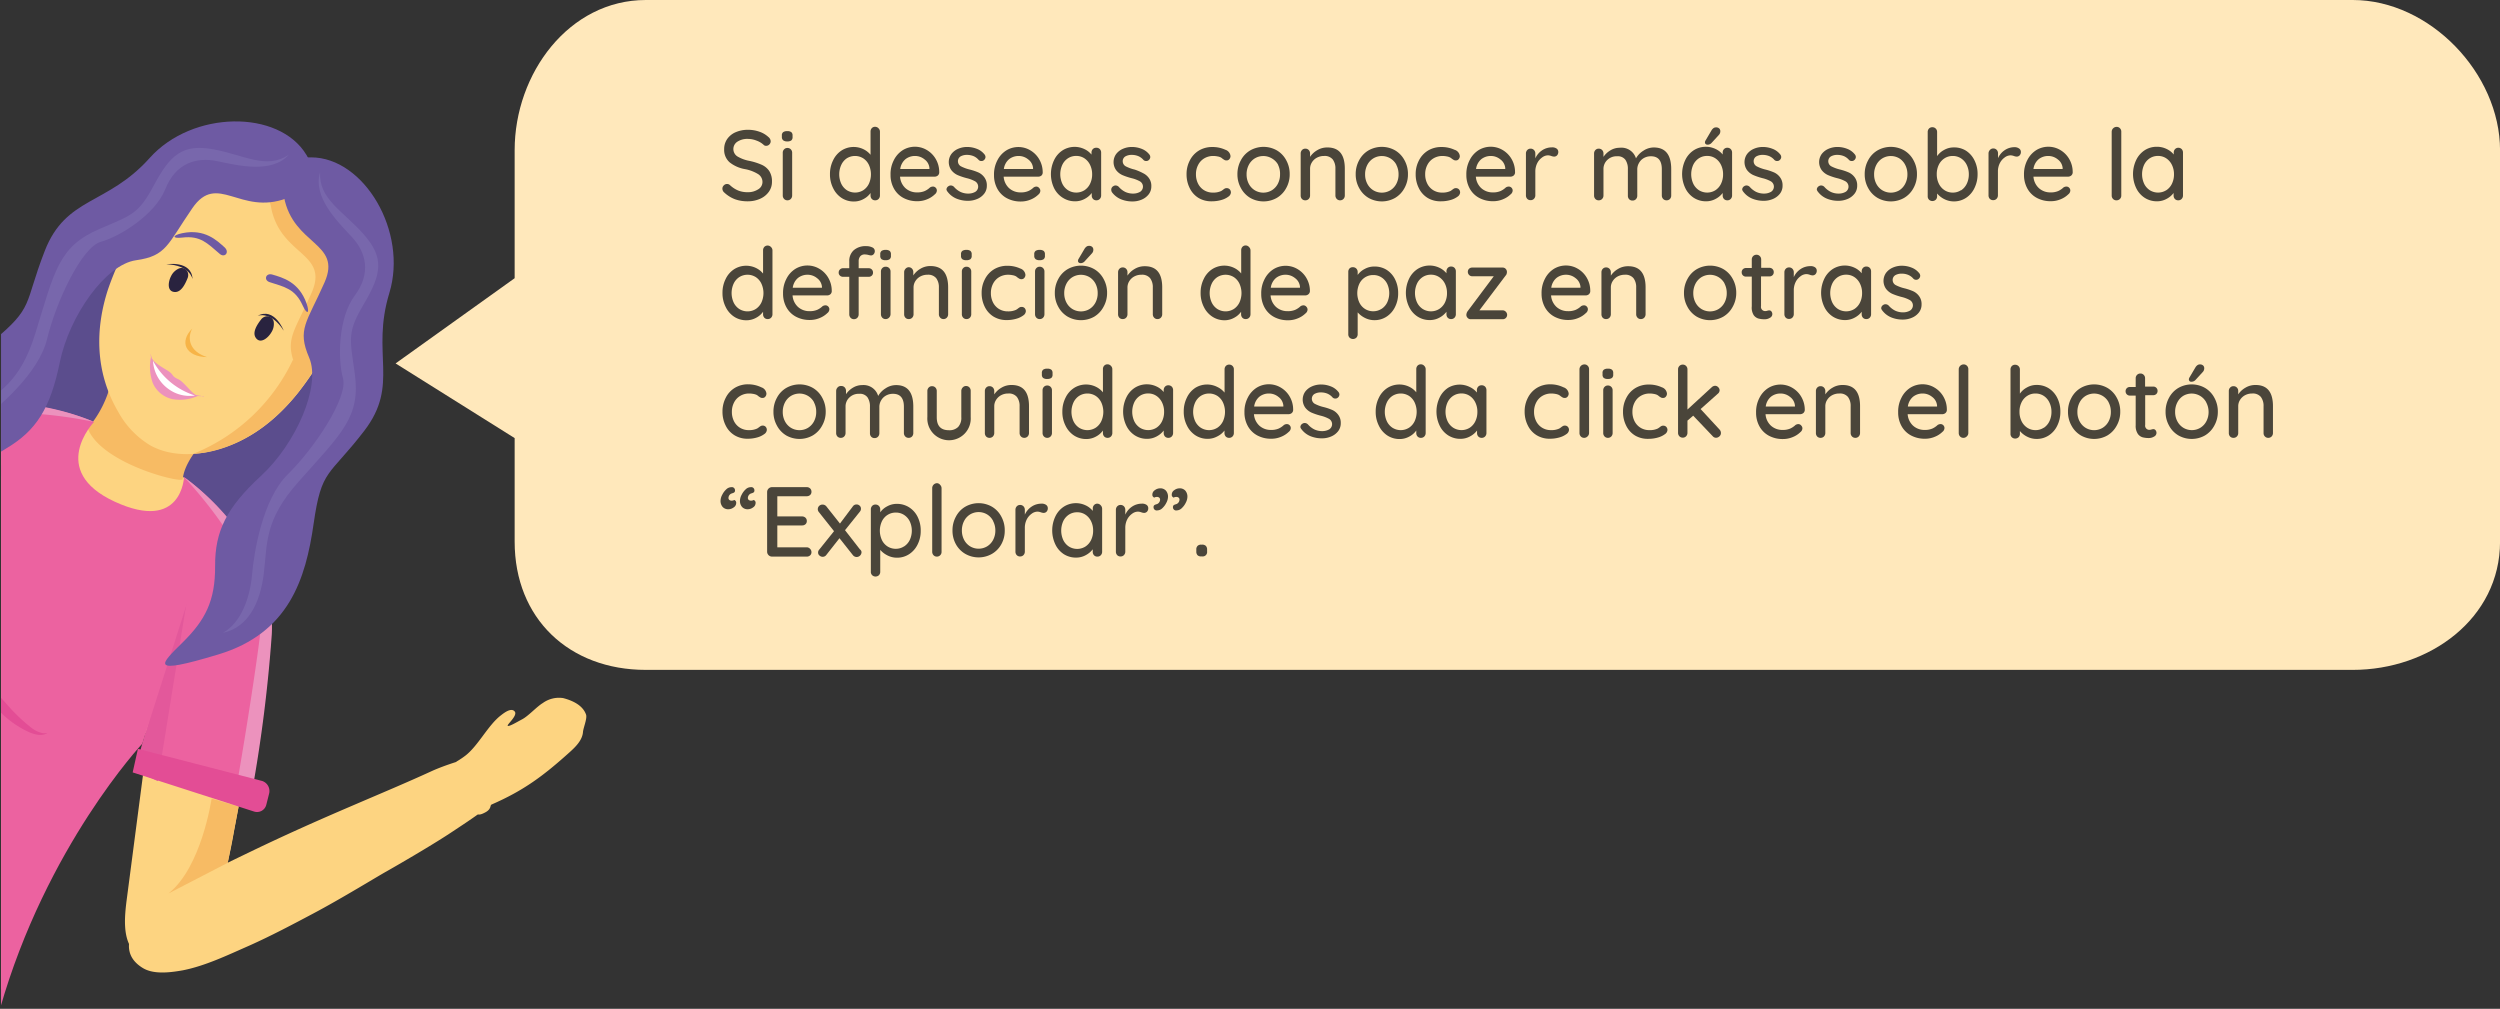 <svg id="Capa_1" data-name="Capa 1" xmlns="http://www.w3.org/2000/svg" xmlns:xlink="http://www.w3.org/1999/xlink" viewBox="0 0 505.2 203.86"><rect x="0" y="0" width="505.2" height="203.86" fill="#333333" stroke="none"/><defs><style>.cls-1{fill:none;}.cls-2{fill:#ffe8bb;}.cls-3{fill:#1d1d1b;opacity:0.8;}.cls-4{clip-path:url(#clip-path);}.cls-5{fill:#5b4d8d;}.cls-14,.cls-16,.cls-17,.cls-5,.cls-7{fill-rule:evenodd;}.cls-6{fill:#fdd481;}.cls-7,.cls-8{fill:#f7bb64;}.cls-9{fill:#ec62a0;}.cls-10{fill:#e3589b;}.cls-11{fill:#ec92bd;}.cls-12{fill:#e34d95;}.cls-13{fill:#fff;}.cls-14{fill:#f7b447;}.cls-15{fill:#29233f;}.cls-16{fill:#6e5aa3;}.cls-17{fill:#7867ac;}</style><clipPath id="clip-path"><rect class="cls-1" x="0.2" y="22.67" width="136" height="188.16" transform="translate(136.41 233.5) rotate(-180)"/></clipPath></defs><title>Dialogo</title><path class="cls-2" d="M79.94,73.44L104,88.53v20.92c0,15.54,11,25.92,26.51,25.92H475.44c15.54,0,29.77-10.38,29.77-25.92V30.36C505.2,14.82,491,0,475.44,0H130.51C115,0,104,14.82,104,30.36V56.22Z"/><path class="cls-3" d="M148.54,40.27a6.57,6.57,0,0,1-2.14-1.33,1.06,1.06,0,0,1-.42-0.82,0.91,0.91,0,0,1,.28-0.65,0.89,0.89,0,0,1,.66-0.29,0.83,0.83,0,0,1,.58.22,5.54,5.54,0,0,0,1.65,1.09,5,5,0,0,0,1.93.35,3.75,3.75,0,0,0,2.13-.58,1.71,1.71,0,0,0,.87-1.46,1.88,1.88,0,0,0-.87-1.61,7.78,7.78,0,0,0-2.59-1,6.87,6.87,0,0,1-3.17-1.38,3.33,3.33,0,0,1-1.11-2.66,3.53,3.53,0,0,1,.62-2.07,4,4,0,0,1,1.72-1.37,6.14,6.14,0,0,1,2.48-.48,6.8,6.8,0,0,1,2.34.4,5,5,0,0,1,1.78,1.06,1.15,1.15,0,0,1,.46.86,0.89,0.89,0,0,1-.27.64,0.87,0.87,0,0,1-.65.28,0.66,0.66,0,0,1-.46-0.16,4.16,4.16,0,0,0-1.44-.88,4.82,4.82,0,0,0-1.76-.36,3.66,3.66,0,0,0-2.13.55,1.77,1.77,0,0,0,0,3,7.42,7.42,0,0,0,2.35.88,12.44,12.44,0,0,1,2.55.8,3.59,3.59,0,0,1,1.53,1.28,3.83,3.83,0,0,1,.54,2.14,3.43,3.43,0,0,1-.65,2.06,4.27,4.27,0,0,1-1.77,1.4,6,6,0,0,1-2.46.5A7.48,7.48,0,0,1,148.54,40.27Z"/><path class="cls-3" d="M158.29,28.37A0.83,0.83,0,0,1,158,27.7V27.38a0.79,0.79,0,0,1,.27-0.68,1.39,1.39,0,0,1,.83-0.2,1.25,1.25,0,0,1,.81.21,0.83,0.83,0,0,1,.25.67V27.7a0.81,0.81,0,0,1-.26.68,1.35,1.35,0,0,1-.82.2A1.29,1.29,0,0,1,158.29,28.37Zm1.52,11.83a0.92,0.92,0,0,1-.69.28,0.89,0.89,0,0,1-.67-0.28,1,1,0,0,1-.27-0.68V30.86a0.94,0.94,0,0,1,.27-0.68,0.89,0.89,0,0,1,.67-0.28,0.92,0.92,0,0,1,.69.28,0.94,0.94,0,0,1,.27.68v8.66A1,1,0,0,1,159.81,40.2Z"/><path class="cls-3" d="M177.55,25.95a0.93,0.93,0,0,1,.27.69V39.52a1,1,0,0,1-.27.68,0.92,0.92,0,0,1-.69.28,0.9,0.9,0,0,1-.68-0.27,1,1,0,0,1-.26-0.69V39a4,4,0,0,1-1.41,1.22,4,4,0,0,1-1.95.5,4.48,4.48,0,0,1-2.46-.7,4.9,4.9,0,0,1-1.74-2,6.07,6.07,0,0,1-.64-2.81,6.15,6.15,0,0,1,.63-2.81,4.83,4.83,0,0,1,1.73-2,4.55,4.55,0,0,1,4.38-.26,4.18,4.18,0,0,1,1.46,1.14v-4.7a1,1,0,0,1,.26-0.69,0.9,0.9,0,0,1,.68-0.27A0.93,0.93,0,0,1,177.55,25.95Zm-3.1,12.49a3.24,3.24,0,0,0,1.14-1.32,4.58,4.58,0,0,0,0-3.79A3.22,3.22,0,0,0,174.45,32a3.14,3.14,0,0,0-3.34,0A3.22,3.22,0,0,0,170,33.33a4.59,4.59,0,0,0,0,3.79,3.24,3.24,0,0,0,1.14,1.32A3.14,3.14,0,0,0,174.45,38.44Z"/><path class="cls-3" d="M189.54,35.45a1,1,0,0,1-.66.25h-7A3.48,3.48,0,0,0,182.95,38a3.4,3.4,0,0,0,2.37.88,3.71,3.71,0,0,0,1.56-.28,3.93,3.93,0,0,0,1.06-.72,1.13,1.13,0,0,1,.58-0.18,0.76,0.76,0,0,1,.57.24,0.79,0.79,0,0,1,.23.56,1,1,0,0,1-.4.76,4.72,4.72,0,0,1-1.54,1,5.06,5.06,0,0,1-2,.4,5.8,5.8,0,0,1-2.85-.68,4.73,4.73,0,0,1-1.9-1.9,5.63,5.63,0,0,1-.67-2.76,6.08,6.08,0,0,1,.69-3,5,5,0,0,1,1.82-2,4.69,4.69,0,0,1,4.83,0,5,5,0,0,1,1.8,1.82,5.2,5.2,0,0,1,.7,2.6A0.86,0.86,0,0,1,189.54,35.45ZM183,32.15a3.1,3.1,0,0,0-1.08,2h5.9V33.94a2.44,2.44,0,0,0-1-1.74,3,3,0,0,0-1.93-.68A3.09,3.09,0,0,0,183,32.15Z"/><path class="cls-3" d="M191.26,38.3a0.81,0.81,0,0,1,.42-0.68,0.78,0.78,0,0,1,.46-0.14,0.92,0.92,0,0,1,.66.3,4.21,4.21,0,0,0,1.29,1,3.7,3.7,0,0,0,1.65.34,2.81,2.81,0,0,0,1.34-.35,1.24,1.24,0,0,0,0-2.11,6.72,6.72,0,0,0-1.73-.66,12.78,12.78,0,0,1-1.86-.63,3.33,3.33,0,0,1-1.25-1,2.81,2.81,0,0,1,0-3.23,3.4,3.4,0,0,1,1.36-1.06,4.48,4.48,0,0,1,1.85-.38,5.35,5.35,0,0,1,1.91.36,3.58,3.58,0,0,1,1.55,1.1,0.88,0.88,0,0,1,.24.58,0.86,0.86,0,0,1-.32.62,0.72,0.72,0,0,1-.5.18,0.75,0.75,0,0,1-.58-0.24,2.82,2.82,0,0,0-1-.74,3.4,3.4,0,0,0-1.35-.26,2.51,2.51,0,0,0-1.29.31,1.12,1.12,0,0,0-.53,1,1.16,1.16,0,0,0,.61,1,7.74,7.74,0,0,0,1.81.66,11.2,11.2,0,0,1,1.76.6,3.08,3.08,0,0,1,1.18,1,2.65,2.65,0,0,1,.48,1.65,2.57,2.57,0,0,1-.54,1.63,3.48,3.48,0,0,1-1.41,1.06,4.67,4.67,0,0,1-1.85.37,6.06,6.06,0,0,1-2.33-.44,4.34,4.34,0,0,1-1.81-1.4A1,1,0,0,1,191.26,38.3Z"/><path class="cls-3" d="M210.48,35.45a1,1,0,0,1-.66.25h-7A3.48,3.48,0,0,0,203.89,38a3.4,3.4,0,0,0,2.37.88,3.71,3.71,0,0,0,1.56-.28,3.93,3.93,0,0,0,1.06-.72,1.13,1.13,0,0,1,.58-0.18A0.76,0.76,0,0,1,210,38a0.79,0.79,0,0,1,.23.56,1,1,0,0,1-.4.76,4.72,4.72,0,0,1-1.54,1,5.06,5.06,0,0,1-2,.4,5.8,5.8,0,0,1-2.85-.68,4.73,4.73,0,0,1-1.9-1.9,5.63,5.63,0,0,1-.67-2.76,6.08,6.08,0,0,1,.69-3,5,5,0,0,1,1.82-2,4.69,4.69,0,0,1,4.83,0,5,5,0,0,1,1.8,1.82,5.2,5.2,0,0,1,.7,2.6A0.86,0.86,0,0,1,210.48,35.45Zm-6.54-3.3a3.1,3.1,0,0,0-1.08,2h5.9V33.94a2.44,2.44,0,0,0-1-1.74,3,3,0,0,0-1.93-.68A3.09,3.09,0,0,0,203.94,32.15Z"/><path class="cls-3" d="M222.25,30.13a1,1,0,0,1,.27.71v8.68a1,1,0,0,1-.27.68,0.92,0.92,0,0,1-.69.28,0.9,0.9,0,0,1-.68-0.27,1,1,0,0,1-.26-0.69V39a4.27,4.27,0,0,1-1.42,1.19,4,4,0,0,1-1.94.49,4.53,4.53,0,0,1-2.47-.7A4.8,4.8,0,0,1,213,38a6.58,6.58,0,0,1,0-5.62,4.83,4.83,0,0,1,1.73-2,4.57,4.57,0,0,1,4.39-.26,4.07,4.07,0,0,1,1.45,1.12V30.84a1,1,0,0,1,.26-0.7,0.88,0.88,0,0,1,.68-0.28A0.93,0.93,0,0,1,222.25,30.13Zm-3.1,8.31a3.24,3.24,0,0,0,1.14-1.32,4.28,4.28,0,0,0,.41-1.9,4.23,4.23,0,0,0-.41-1.88A3.32,3.32,0,0,0,219.15,32a2.93,2.93,0,0,0-1.67-.49,3,3,0,0,0-1.67.48,3.24,3.24,0,0,0-1.14,1.32,4.61,4.61,0,0,0,0,3.8,3.24,3.24,0,0,0,1.14,1.32A3.14,3.14,0,0,0,219.15,38.44Z"/><path class="cls-3" d="M224.56,38.3a0.81,0.81,0,0,1,.42-0.68,0.78,0.78,0,0,1,.46-0.14,0.92,0.92,0,0,1,.66.3,4.21,4.21,0,0,0,1.29,1,3.7,3.7,0,0,0,1.65.34,2.81,2.81,0,0,0,1.34-.35,1.24,1.24,0,0,0,0-2.11,6.72,6.72,0,0,0-1.73-.66,12.78,12.78,0,0,1-1.86-.63,3.33,3.33,0,0,1-1.25-1,2.81,2.81,0,0,1,0-3.23,3.4,3.4,0,0,1,1.36-1.06,4.48,4.48,0,0,1,1.85-.38,5.35,5.35,0,0,1,1.91.36,3.58,3.58,0,0,1,1.55,1.1,0.88,0.88,0,0,1,.24.58,0.86,0.86,0,0,1-.32.62,0.72,0.72,0,0,1-.5.18,0.75,0.75,0,0,1-.58-0.24,2.82,2.82,0,0,0-1-.74,3.4,3.4,0,0,0-1.35-.26,2.51,2.51,0,0,0-1.29.31,1.12,1.12,0,0,0-.53,1,1.16,1.16,0,0,0,.61,1,7.74,7.74,0,0,0,1.81.66A11.2,11.2,0,0,1,231,35a3.08,3.08,0,0,1,1.18,1,2.65,2.65,0,0,1,.48,1.65,2.57,2.57,0,0,1-.54,1.63,3.48,3.48,0,0,1-1.41,1.06,4.67,4.67,0,0,1-1.85.37,6.06,6.06,0,0,1-2.33-.44,4.34,4.34,0,0,1-1.81-1.4A1,1,0,0,1,224.56,38.3Z"/><path class="cls-3" d="M247.61,30.26a1.49,1.49,0,0,1,1.05,1.28,0.94,0.94,0,0,1-.22.61,0.69,0.69,0,0,1-.56.27,0.87,0.87,0,0,1-.41-0.08,4.48,4.48,0,0,1-.41-0.26,2.16,2.16,0,0,0-.38-0.28,2.64,2.64,0,0,0-.68-0.2,4.57,4.57,0,0,0-.8-0.08,3.5,3.5,0,0,0-1.84.48,3.26,3.26,0,0,0-1.24,1.33,4,4,0,0,0-.44,1.89,4.11,4.11,0,0,0,.43,1.9,3.26,3.26,0,0,0,1.21,1.32,3.32,3.32,0,0,0,1.78.48,3.76,3.76,0,0,0,1.68-.32,3.86,3.86,0,0,0,.38-0.26,2.41,2.41,0,0,1,.35-0.24,0.79,0.79,0,0,1,.37-0.08,0.82,0.82,0,0,1,.63.25,0.92,0.92,0,0,1,.23.65,1.11,1.11,0,0,1-.53.83,4.26,4.26,0,0,1-1.42.67,6.8,6.8,0,0,1-1.91.26A5,5,0,0,1,242.2,40a4.75,4.75,0,0,1-1.79-2,6.11,6.11,0,0,1-.63-2.79,5.88,5.88,0,0,1,.66-2.79,4.92,4.92,0,0,1,1.84-2,5.14,5.14,0,0,1,2.7-.71A6.11,6.11,0,0,1,247.61,30.26Z"/><path class="cls-3" d="M259.92,38A5.09,5.09,0,0,1,258,40a5.44,5.44,0,0,1-5.34,0A5.09,5.09,0,0,1,250.76,38a5.6,5.6,0,0,1-.7-2.8,5.71,5.71,0,0,1,.7-2.82,5,5,0,0,1,1.91-2,5.44,5.44,0,0,1,5.34,0,5.05,5.05,0,0,1,1.91,2,5.71,5.71,0,0,1,.7,2.82A5.6,5.6,0,0,1,259.92,38Zm-1.65-4.73A3.35,3.35,0,0,0,257,32a3.35,3.35,0,0,0-3.42,0,3.34,3.34,0,0,0-1.22,1.32,4.07,4.07,0,0,0-.45,1.93,4,4,0,0,0,.45,1.9,3.35,3.35,0,0,0,1.22,1.31,3.35,3.35,0,0,0,3.42,0,3.36,3.36,0,0,0,1.22-1.31,4,4,0,0,0,.45-1.9A4.07,4.07,0,0,0,258.27,33.31Z"/><path class="cls-3" d="M271.76,34.08v5.44a1,1,0,0,1-.27.68,0.92,0.92,0,0,1-.69.28,0.89,0.89,0,0,1-.67-0.28,1,1,0,0,1-.27-0.68V34.1a3,3,0,0,0-.54-1.88,2.08,2.08,0,0,0-1.76-.7,3,3,0,0,0-1.45.35,2.67,2.67,0,0,0-1,.94,2.38,2.38,0,0,0-.37,1.29v5.42a1,1,0,0,1-.27.68,0.92,0.92,0,0,1-.69.28,0.9,0.9,0,0,1-.68-0.27,1,1,0,0,1-.26-0.69V31a1,1,0,0,1,.27-0.68,0.89,0.89,0,0,1,.67-0.28,0.92,0.92,0,0,1,.69.28,1,1,0,0,1,.27.68v0.7a4.31,4.31,0,0,1,1.45-1.35,3.85,3.85,0,0,1,2-.55Q271.76,29.76,271.76,34.08Z"/><path class="cls-3" d="M283.82,38A5.09,5.09,0,0,1,281.91,40a5.44,5.44,0,0,1-5.34,0A5.09,5.09,0,0,1,274.66,38a5.6,5.6,0,0,1-.7-2.8,5.71,5.71,0,0,1,.7-2.82,5,5,0,0,1,1.91-2,5.44,5.44,0,0,1,5.34,0,5.05,5.05,0,0,1,1.91,2,5.71,5.71,0,0,1,.7,2.82A5.6,5.6,0,0,1,283.82,38Zm-1.65-4.73A3.35,3.35,0,0,0,280.95,32a3.35,3.35,0,0,0-3.42,0,3.34,3.34,0,0,0-1.22,1.32,4.07,4.07,0,0,0-.45,1.93,4,4,0,0,0,.45,1.9,3.35,3.35,0,0,0,1.22,1.31,3.35,3.35,0,0,0,3.42,0,3.36,3.36,0,0,0,1.22-1.31,4,4,0,0,0,.45-1.9A4.07,4.07,0,0,0,282.17,33.31Z"/><path class="cls-3" d="M293.91,30.26A1.49,1.49,0,0,1,295,31.54a0.94,0.94,0,0,1-.22.61,0.69,0.69,0,0,1-.56.27,0.87,0.87,0,0,1-.41-0.08,4.48,4.48,0,0,1-.41-0.26A2.16,2.16,0,0,0,293,31.8a2.64,2.64,0,0,0-.68-0.2,4.57,4.57,0,0,0-.8-0.08,3.5,3.5,0,0,0-1.84.48,3.26,3.26,0,0,0-1.24,1.33,4,4,0,0,0-.44,1.89,4.11,4.11,0,0,0,.43,1.9,3.26,3.26,0,0,0,1.21,1.32,3.32,3.32,0,0,0,1.78.48,3.76,3.76,0,0,0,1.68-.32,3.86,3.86,0,0,0,.38-0.26,2.41,2.41,0,0,1,.35-0.24,0.79,0.79,0,0,1,.37-0.08,0.82,0.82,0,0,1,.63.25,0.92,0.92,0,0,1,.23.65,1.11,1.11,0,0,1-.53.83,4.26,4.26,0,0,1-1.42.67,6.8,6.8,0,0,1-1.91.26A5,5,0,0,1,288.5,40a4.75,4.75,0,0,1-1.79-2,6.11,6.11,0,0,1-.63-2.79,5.88,5.88,0,0,1,.66-2.79,4.92,4.92,0,0,1,1.84-2,5.14,5.14,0,0,1,2.7-.71A6.11,6.11,0,0,1,293.91,30.26Z"/><path class="cls-3" d="M305.9,35.45a1,1,0,0,1-.66.25h-7A3.48,3.48,0,0,0,299.31,38a3.4,3.4,0,0,0,2.37.88,3.71,3.71,0,0,0,1.56-.28,3.93,3.93,0,0,0,1.06-.72,1.13,1.13,0,0,1,.58-0.18,0.76,0.76,0,0,1,.57.24,0.79,0.79,0,0,1,.23.56,1,1,0,0,1-.4.76,4.72,4.72,0,0,1-1.54,1,5.06,5.06,0,0,1-2,.4,5.8,5.8,0,0,1-2.85-.68,4.73,4.73,0,0,1-1.9-1.9,5.63,5.63,0,0,1-.67-2.76,6.08,6.08,0,0,1,.69-3,5,5,0,0,1,1.82-2,4.69,4.69,0,0,1,4.83,0,5,5,0,0,1,1.8,1.82,5.2,5.2,0,0,1,.7,2.6A0.86,0.86,0,0,1,305.9,35.45Zm-6.54-3.3a3.1,3.1,0,0,0-1.08,2h5.9V33.94a2.44,2.44,0,0,0-1-1.74,3,3,0,0,0-1.93-.68A3.09,3.09,0,0,0,299.36,32.15Z"/><path class="cls-3" d="M314.52,30a0.8,0.8,0,0,1,.38.67,1,1,0,0,1-.25.73,0.83,0.83,0,0,1-.61.25,1.9,1.9,0,0,1-.54-0.12,2.26,2.26,0,0,0-.66-0.14,2,2,0,0,0-1.21.43,3.15,3.15,0,0,0-1,1.18,3.73,3.73,0,0,0-.37,1.67v4.82a1,1,0,0,1-.27.68,0.92,0.92,0,0,1-.69.28,0.9,0.9,0,0,1-.68-0.27,1,1,0,0,1-.26-0.69V31a1,1,0,0,1,.27-0.68,0.89,0.89,0,0,1,.67-0.28,0.92,0.92,0,0,1,.69.28,1,1,0,0,1,.27.68v1a3.79,3.79,0,0,1,1.32-1.59,3.55,3.55,0,0,1,2-.63A1.52,1.52,0,0,1,314.52,30Z"/><path class="cls-3" d="M337.72,34.18v5.34a1,1,0,0,1-.26.69,0.9,0.9,0,0,1-.68.27,0.92,0.92,0,0,1-.69-0.28,1,1,0,0,1-.27-0.68V34.2q0-2.62-2.2-2.62a2.85,2.85,0,0,0-1.41.35,2.53,2.53,0,0,0-1,1,2.57,2.57,0,0,0-.35,1.32v5.32a1,1,0,0,1-.27.68,0.92,0.92,0,0,1-.69.28,0.9,0.9,0,0,1-.68-0.27,1,1,0,0,1-.26-0.69V34.18a3.22,3.22,0,0,0-.5-1.89,1.89,1.89,0,0,0-1.66-.71,2.68,2.68,0,0,0-2,.75,2.48,2.48,0,0,0-.77,1.85v5.34a1,1,0,0,1-.27.68,0.92,0.92,0,0,1-.69.28,0.9,0.9,0,0,1-.68-0.27,1,1,0,0,1-.26-0.69V31a1,1,0,0,1,.27-0.68,0.89,0.89,0,0,1,.67-0.28,0.92,0.92,0,0,1,.69.28,1,1,0,0,1,.27.68v0.7a4.37,4.37,0,0,1,1.39-1.31,3.57,3.57,0,0,1,1.89-.53A3.07,3.07,0,0,1,330.6,32a4.25,4.25,0,0,1,1.46-1.52,3.83,3.83,0,0,1,2.16-.68Q337.72,29.82,337.72,34.18Z"/><path class="cls-3" d="M349.75,30.13a1,1,0,0,1,.27.71v8.68a1,1,0,0,1-.27.68,0.92,0.92,0,0,1-.69.28,0.9,0.9,0,0,1-.68-0.27,1,1,0,0,1-.26-0.69V39a4.27,4.27,0,0,1-1.42,1.19,4,4,0,0,1-1.94.49,4.53,4.53,0,0,1-2.47-.7,4.8,4.8,0,0,1-1.74-2,6.58,6.58,0,0,1,0-5.62,4.83,4.83,0,0,1,1.73-2,4.57,4.57,0,0,1,4.39-.26,4.07,4.07,0,0,1,1.45,1.12V30.84a1,1,0,0,1,.26-0.7,0.88,0.88,0,0,1,.68-0.28A0.93,0.93,0,0,1,349.75,30.13Zm-3.1,8.31a3.24,3.24,0,0,0,1.14-1.32,4.28,4.28,0,0,0,.41-1.9,4.23,4.23,0,0,0-.41-1.88A3.32,3.32,0,0,0,346.65,32a2.93,2.93,0,0,0-1.67-.49,3,3,0,0,0-1.67.48,3.24,3.24,0,0,0-1.14,1.32,4.61,4.61,0,0,0,0,3.8,3.24,3.24,0,0,0,1.14,1.32A3.14,3.14,0,0,0,346.65,38.44Zm-1.95-9.32a0.41,0.41,0,0,1-.16-0.38,0.71,0.71,0,0,1,.12-0.36l1.18-2a1.55,1.55,0,0,1,.39-0.46,0.84,0.84,0,0,1,.53-0.18,0.91,0.91,0,0,1,.67.23,0.77,0.77,0,0,1,.21.61,1.05,1.05,0,0,1-.3.7l-1.5,1.64a1.08,1.08,0,0,1-.8.32A0.57,0.57,0,0,1,344.7,29.12Z"/><path class="cls-3" d="M352.06,38.3a0.81,0.81,0,0,1,.42-0.68,0.78,0.78,0,0,1,.46-0.14,0.92,0.92,0,0,1,.66.3,4.21,4.21,0,0,0,1.29,1,3.7,3.7,0,0,0,1.65.34,2.81,2.81,0,0,0,1.34-.35,1.24,1.24,0,0,0,0-2.11,6.72,6.72,0,0,0-1.73-.66,12.78,12.78,0,0,1-1.86-.63,3.33,3.33,0,0,1-1.25-1,2.81,2.81,0,0,1,0-3.23,3.4,3.4,0,0,1,1.36-1.06,4.48,4.48,0,0,1,1.85-.38,5.35,5.35,0,0,1,1.91.36,3.58,3.58,0,0,1,1.55,1.1,0.88,0.88,0,0,1,.24.58,0.86,0.86,0,0,1-.32.62,0.72,0.72,0,0,1-.5.18,0.75,0.75,0,0,1-.58-0.24,2.82,2.82,0,0,0-1-.74,3.4,3.4,0,0,0-1.35-.26,2.51,2.51,0,0,0-1.29.31,1.12,1.12,0,0,0-.53,1,1.16,1.16,0,0,0,.61,1,7.74,7.74,0,0,0,1.81.66,11.2,11.2,0,0,1,1.76.6,3.08,3.08,0,0,1,1.18,1,2.65,2.65,0,0,1,.48,1.65,2.57,2.57,0,0,1-.54,1.63,3.48,3.48,0,0,1-1.41,1.06,4.67,4.67,0,0,1-1.85.37,6.06,6.06,0,0,1-2.33-.44,4.34,4.34,0,0,1-1.81-1.4A1,1,0,0,1,352.06,38.3Z"/><path class="cls-3" d="M367.14,38.3a0.81,0.81,0,0,1,.42-0.68,0.78,0.78,0,0,1,.46-0.14,0.92,0.92,0,0,1,.66.3,4.21,4.21,0,0,0,1.29,1,3.7,3.7,0,0,0,1.65.34,2.81,2.81,0,0,0,1.34-.35,1.24,1.24,0,0,0,0-2.11,6.72,6.72,0,0,0-1.73-.66,12.78,12.78,0,0,1-1.86-.63,3.33,3.33,0,0,1-1.25-1,2.81,2.81,0,0,1,0-3.23,3.4,3.4,0,0,1,1.36-1.06,4.48,4.48,0,0,1,1.85-.38,5.35,5.35,0,0,1,1.91.36,3.58,3.58,0,0,1,1.55,1.1,0.88,0.88,0,0,1,.24.58,0.86,0.86,0,0,1-.32.62,0.72,0.72,0,0,1-.5.18,0.75,0.75,0,0,1-.58-0.24,2.82,2.82,0,0,0-1-.74,3.4,3.4,0,0,0-1.35-.26,2.51,2.51,0,0,0-1.29.31,1.12,1.12,0,0,0-.53,1,1.16,1.16,0,0,0,.61,1,7.74,7.74,0,0,0,1.81.66,11.2,11.2,0,0,1,1.76.6,3.08,3.08,0,0,1,1.18,1,2.65,2.65,0,0,1,.48,1.65,2.57,2.57,0,0,1-.54,1.63,3.48,3.48,0,0,1-1.41,1.06,4.67,4.67,0,0,1-1.85.37,6.06,6.06,0,0,1-2.33-.44,4.34,4.34,0,0,1-1.81-1.4A1,1,0,0,1,367.14,38.3Z"/><path class="cls-3" d="M386.68,38A5.09,5.09,0,0,1,384.77,40a5.44,5.44,0,0,1-5.34,0A5.09,5.09,0,0,1,377.52,38a5.6,5.6,0,0,1-.7-2.8,5.71,5.71,0,0,1,.7-2.82,5,5,0,0,1,1.91-2,5.44,5.44,0,0,1,5.34,0,5.05,5.05,0,0,1,1.91,2,5.71,5.71,0,0,1,.7,2.82A5.6,5.6,0,0,1,386.68,38ZM385,33.31A3.35,3.35,0,0,0,383.81,32a3.35,3.35,0,0,0-3.42,0,3.34,3.34,0,0,0-1.22,1.32,4.07,4.07,0,0,0-.45,1.93,4,4,0,0,0,.45,1.9,3.35,3.35,0,0,0,1.22,1.31,3.35,3.35,0,0,0,3.42,0A3.36,3.36,0,0,0,385,37.14a4,4,0,0,0,.45-1.9A4.07,4.07,0,0,0,385,33.31Z"/><path class="cls-3" d="M397.3,30.46A4.85,4.85,0,0,1,399,32.4a6.1,6.1,0,0,1,.63,2.8A6.22,6.22,0,0,1,399,38a4.82,4.82,0,0,1-1.73,2,4.42,4.42,0,0,1-2.42.7,4.2,4.2,0,0,1-1.94-.46,4.53,4.53,0,0,1-1.46-1.14v0.58a0.94,0.94,0,0,1-.27.68,1,1,0,0,1-1.36,0,0.93,0.93,0,0,1-.27-0.69v-13a1,1,0,0,1,.26-0.69,0.9,0.9,0,0,1,.68-0.27,0.92,0.92,0,0,1,.69.28,0.94,0.94,0,0,1,.27.68v4.88a4,4,0,0,1,1.4-1.24,3.93,3.93,0,0,1,2-.52A4.49,4.49,0,0,1,397.3,30.46Zm-1,8a3.27,3.27,0,0,0,1.15-1.34,4.3,4.3,0,0,0,.41-1.89,4.24,4.24,0,0,0-.41-1.88A3.22,3.22,0,0,0,396.28,32a3,3,0,0,0-1.66-.48,3,3,0,0,0-1.68.48,3.23,3.23,0,0,0-1.15,1.31,4.21,4.21,0,0,0-.41,1.89,4.27,4.27,0,0,0,.41,1.9,3.28,3.28,0,0,0,1.15,1.33,3,3,0,0,0,1.68.49A2.94,2.94,0,0,0,396.28,38.43Z"/><path class="cls-3" d="M408,30a0.8,0.8,0,0,1,.38.67,1,1,0,0,1-.25.73,0.83,0.83,0,0,1-.61.25,1.9,1.9,0,0,1-.54-0.12,2.26,2.26,0,0,0-.66-0.14,2,2,0,0,0-1.21.43,3.15,3.15,0,0,0-1,1.18,3.73,3.73,0,0,0-.37,1.67v4.82a1,1,0,0,1-.27.68,0.92,0.92,0,0,1-.69.28,0.9,0.9,0,0,1-.68-0.27,1,1,0,0,1-.26-0.69V31a1,1,0,0,1,.27-0.68A0.89,0.89,0,0,1,402.8,30a0.92,0.92,0,0,1,.69.28,1,1,0,0,1,.27.68v1a3.79,3.79,0,0,1,1.32-1.59,3.55,3.55,0,0,1,2-.63A1.52,1.52,0,0,1,408,30Z"/><path class="cls-3" d="M418.58,35.45a1,1,0,0,1-.66.25h-7A3.48,3.48,0,0,0,412,38a3.4,3.4,0,0,0,2.37.88,3.71,3.71,0,0,0,1.56-.28,3.93,3.93,0,0,0,1.06-.72,1.13,1.13,0,0,1,.58-0.18,0.76,0.76,0,0,1,.57.24,0.79,0.79,0,0,1,.23.56,1,1,0,0,1-.4.76,4.72,4.72,0,0,1-1.54,1,5.06,5.06,0,0,1-2,.4,5.8,5.8,0,0,1-2.85-.68,4.73,4.73,0,0,1-1.9-1.9,5.63,5.63,0,0,1-.67-2.76,6.08,6.08,0,0,1,.69-3,5,5,0,0,1,1.82-2,4.69,4.69,0,0,1,4.83,0,5,5,0,0,1,1.8,1.82,5.2,5.2,0,0,1,.7,2.6A0.86,0.86,0,0,1,418.58,35.45ZM412,32.15a3.1,3.1,0,0,0-1.08,2h5.9V33.94a2.44,2.44,0,0,0-1-1.74,3,3,0,0,0-1.93-.68A3.09,3.09,0,0,0,412,32.15Z"/><path class="cls-3" d="M428.4,40.2a0.93,0.93,0,0,1-.68.28A0.89,0.89,0,0,1,427,40.2a1,1,0,0,1-.27-0.68V26.64a1,1,0,0,1,1-1,0.89,0.89,0,0,1,.67.28,0.94,0.94,0,0,1,.27.68V39.52A0.93,0.93,0,0,1,428.4,40.2Z"/><path class="cls-3" d="M440.87,30.13a1,1,0,0,1,.27.71v8.68a1,1,0,0,1-.27.68,0.92,0.92,0,0,1-.69.28,0.9,0.9,0,0,1-.68-0.27,1,1,0,0,1-.26-0.69V39a4.28,4.28,0,0,1-1.42,1.19,4,4,0,0,1-1.94.49,4.53,4.53,0,0,1-2.47-.7,4.8,4.8,0,0,1-1.74-2,6.58,6.58,0,0,1,0-5.62,4.82,4.82,0,0,1,1.73-2,4.42,4.42,0,0,1,2.42-.7,4.46,4.46,0,0,1,2,.44,4.08,4.08,0,0,1,1.45,1.12V30.84a1,1,0,0,1,.26-0.7,0.88,0.88,0,0,1,.68-0.28A0.94,0.94,0,0,1,440.87,30.13Zm-3.1,8.31a3.25,3.25,0,0,0,1.14-1.32,4.29,4.29,0,0,0,.41-1.9,4.24,4.24,0,0,0-.41-1.88A3.32,3.32,0,0,0,437.76,32a2.93,2.93,0,0,0-1.67-.49,3,3,0,0,0-1.67.48,3.24,3.24,0,0,0-1.14,1.32,4.61,4.61,0,0,0,0,3.8,3.24,3.24,0,0,0,1.14,1.32A3.14,3.14,0,0,0,437.76,38.44Z"/><path class="cls-3" d="M155.83,49.95a0.93,0.93,0,0,1,.27.69V63.52a1,1,0,0,1-.27.68,0.92,0.92,0,0,1-.69.28,0.9,0.9,0,0,1-.68-0.27,1,1,0,0,1-.26-0.69V63a4,4,0,0,1-1.41,1.22,4,4,0,0,1-1.95.5,4.48,4.48,0,0,1-2.46-.7,4.9,4.9,0,0,1-1.74-2,6.07,6.07,0,0,1-.64-2.81,6.15,6.15,0,0,1,.63-2.81,4.83,4.83,0,0,1,1.73-2,4.55,4.55,0,0,1,4.38-.26,4.18,4.18,0,0,1,1.46,1.14v-4.7a1,1,0,0,1,.26-0.69,0.9,0.9,0,0,1,.68-0.27A0.93,0.93,0,0,1,155.83,49.95Zm-3.1,12.49a3.24,3.24,0,0,0,1.14-1.32,4.58,4.58,0,0,0,0-3.79A3.22,3.22,0,0,0,152.73,56a3.14,3.14,0,0,0-3.34,0,3.22,3.22,0,0,0-1.14,1.33,4.59,4.59,0,0,0,0,3.79,3.24,3.24,0,0,0,1.14,1.32A3.14,3.14,0,0,0,152.73,62.44Z"/><path class="cls-3" d="M167.82,59.45a1,1,0,0,1-.66.25h-7A3.48,3.48,0,0,0,161.23,62a3.4,3.4,0,0,0,2.37.88,3.71,3.71,0,0,0,1.56-.28,3.93,3.93,0,0,0,1.06-.72,1.13,1.13,0,0,1,.58-0.18,0.76,0.76,0,0,1,.57.24,0.79,0.79,0,0,1,.23.56,1,1,0,0,1-.4.76,4.72,4.72,0,0,1-1.54,1,5.06,5.06,0,0,1-2,.4,5.8,5.8,0,0,1-2.85-.68,4.73,4.73,0,0,1-1.9-1.9,5.63,5.63,0,0,1-.67-2.76,6.08,6.08,0,0,1,.69-3,5,5,0,0,1,1.82-2,4.69,4.69,0,0,1,4.83,0,5,5,0,0,1,1.8,1.82,5.2,5.2,0,0,1,.7,2.6A0.86,0.86,0,0,1,167.82,59.45Zm-6.54-3.3a3.1,3.1,0,0,0-1.08,2h5.9V57.94a2.44,2.44,0,0,0-1-1.74,3,3,0,0,0-1.93-.68A3.09,3.09,0,0,0,161.28,56.15Z"/><path class="cls-3" d="M173.83,51.8a1.55,1.55,0,0,0-.31,1v1.4h2a0.88,0.88,0,0,1,.65.25,0.86,0.86,0,0,1,.25.63,0.82,0.82,0,0,1-.25.62,0.9,0.9,0,0,1-.65.24h-2v7.6a1,1,0,0,1-.27.68,0.92,0.92,0,0,1-.69.28,0.89,0.89,0,0,1-.67-0.28,1,1,0,0,1-.27-0.68v-7.6h-1.24a0.91,0.91,0,0,1-.64-0.24,0.8,0.8,0,0,1-.26-0.62,0.84,0.84,0,0,1,.26-0.63,0.89,0.89,0,0,1,.64-0.25h1.24v-1.4a2.89,2.89,0,0,1,.9-2.23,3.61,3.61,0,0,1,2.54-.83,2.73,2.73,0,0,1,1.2.25,0.8,0.8,0,0,1,.52.75,0.89,0.89,0,0,1-.23.63,0.72,0.72,0,0,1-.55.25,3.06,3.06,0,0,1-.44-0.08,3,3,0,0,0-.76-0.12A1.15,1.15,0,0,0,173.83,51.8Zm4.3,0.57a0.83,0.83,0,0,1-.25-0.67V51.38a0.79,0.79,0,0,1,.27-0.68,1.39,1.39,0,0,1,.83-0.2,1.25,1.25,0,0,1,.81.21,0.83,0.83,0,0,1,.25.67V51.7a0.81,0.81,0,0,1-.26.68,1.35,1.35,0,0,1-.82.2A1.3,1.3,0,0,1,178.13,52.37Zm1.52,11.83a0.92,0.92,0,0,1-.69.28,0.89,0.89,0,0,1-.67-0.28,1,1,0,0,1-.27-0.68V54.86a0.94,0.94,0,0,1,.27-0.68A0.89,0.89,0,0,1,179,53.9a0.92,0.92,0,0,1,.69.28,0.94,0.94,0,0,1,.27.68v8.66A1,1,0,0,1,179.65,64.2Z"/><path class="cls-3" d="M191.6,58.08v5.44a1,1,0,0,1-.27.68,0.92,0.92,0,0,1-.69.28A0.89,0.89,0,0,1,190,64.2a1,1,0,0,1-.27-0.68V58.1a3,3,0,0,0-.54-1.88,2.08,2.08,0,0,0-1.76-.7,3,3,0,0,0-1.45.35,2.67,2.67,0,0,0-1,.94,2.38,2.38,0,0,0-.37,1.29v5.42a1,1,0,0,1-.27.68,0.92,0.92,0,0,1-.69.28,0.9,0.9,0,0,1-.68-0.27,1,1,0,0,1-.26-0.69V55a1,1,0,0,1,.27-0.68A0.89,0.89,0,0,1,183.6,54a0.92,0.92,0,0,1,.69.28,1,1,0,0,1,.27.68v0.7A4.31,4.31,0,0,1,186,54.31a3.85,3.85,0,0,1,2-.55Q191.6,53.76,191.6,58.08Z"/><path class="cls-3" d="M194.45,52.37a0.83,0.83,0,0,1-.25-0.67V51.38a0.79,0.79,0,0,1,.27-0.68,1.39,1.39,0,0,1,.83-0.2,1.25,1.25,0,0,1,.81.21,0.83,0.83,0,0,1,.25.67V51.7a0.81,0.81,0,0,1-.26.68,1.35,1.35,0,0,1-.82.2A1.29,1.29,0,0,1,194.45,52.37ZM196,64.2a0.92,0.92,0,0,1-.69.28,0.89,0.89,0,0,1-.67-0.28,1,1,0,0,1-.27-0.68V54.86a0.94,0.94,0,0,1,.27-0.68,0.89,0.89,0,0,1,.67-0.28,0.92,0.92,0,0,1,.69.28,0.94,0.94,0,0,1,.27.68v8.66A1,1,0,0,1,196,64.2Z"/><path class="cls-3" d="M206.17,54.26a1.49,1.49,0,0,1,1.05,1.28,0.94,0.94,0,0,1-.22.61,0.69,0.69,0,0,1-.56.27,0.87,0.87,0,0,1-.41-0.08,4.48,4.48,0,0,1-.41-0.26,2.16,2.16,0,0,0-.38-0.28,2.64,2.64,0,0,0-.68-0.2,4.57,4.57,0,0,0-.8-0.08,3.5,3.5,0,0,0-1.84.48,3.26,3.26,0,0,0-1.24,1.33,4,4,0,0,0-.44,1.89,4.11,4.11,0,0,0,.43,1.9,3.26,3.26,0,0,0,1.21,1.32,3.32,3.32,0,0,0,1.78.48,3.76,3.76,0,0,0,1.68-.32,3.86,3.86,0,0,0,.38-0.26,2.41,2.41,0,0,1,.35-0.24,0.79,0.79,0,0,1,.37-0.08,0.82,0.82,0,0,1,.63.25,0.92,0.92,0,0,1,.23.65,1.11,1.11,0,0,1-.53.83,4.26,4.26,0,0,1-1.42.67,6.8,6.8,0,0,1-1.91.26,5,5,0,0,1-2.68-.71A4.75,4.75,0,0,1,199,62a6.11,6.11,0,0,1-.63-2.79,5.88,5.88,0,0,1,.66-2.79,4.92,4.92,0,0,1,1.84-2,5.14,5.14,0,0,1,2.7-.71A6.11,6.11,0,0,1,206.17,54.26Z"/><path class="cls-3" d="M209.27,52.37A0.83,0.83,0,0,1,209,51.7V51.38a0.79,0.79,0,0,1,.27-0.68,1.39,1.39,0,0,1,.83-0.2,1.25,1.25,0,0,1,.81.21,0.83,0.83,0,0,1,.25.67V51.7a0.81,0.81,0,0,1-.26.68,1.35,1.35,0,0,1-.82.2A1.29,1.29,0,0,1,209.27,52.37Zm1.52,11.83a0.92,0.92,0,0,1-.69.28,0.89,0.89,0,0,1-.67-0.28,1,1,0,0,1-.27-0.68V54.86a0.94,0.94,0,0,1,.27-0.68,0.89,0.89,0,0,1,.67-0.28,0.92,0.92,0,0,1,.69.28,0.94,0.94,0,0,1,.27.68v8.66A1,1,0,0,1,210.79,64.2Z"/><path class="cls-3" d="M223,62A5.09,5.09,0,0,1,221.11,64a5.44,5.44,0,0,1-5.34,0A5.09,5.09,0,0,1,213.86,62a5.6,5.6,0,0,1-.7-2.8,5.71,5.71,0,0,1,.7-2.82,5,5,0,0,1,1.91-2,5.44,5.44,0,0,1,5.34,0,5.05,5.05,0,0,1,1.91,2,5.71,5.71,0,0,1,.7,2.82A5.6,5.6,0,0,1,223,62Zm-1.65-4.73A3.35,3.35,0,0,0,220.15,56a3.35,3.35,0,0,0-3.42,0,3.34,3.34,0,0,0-1.22,1.32,4.07,4.07,0,0,0-.45,1.93,4,4,0,0,0,.45,1.9,3.35,3.35,0,0,0,1.22,1.31,3.35,3.35,0,0,0,3.42,0,3.36,3.36,0,0,0,1.22-1.31,4,4,0,0,0,.45-1.9A4.07,4.07,0,0,0,221.37,57.31ZM218,53.06a0.41,0.41,0,0,1-.16-0.38,0.72,0.72,0,0,1,.12-0.36l1.18-2a1.56,1.56,0,0,1,.39-0.46,0.84,0.84,0,0,1,.53-0.18,0.91,0.91,0,0,1,.67.23,0.77,0.77,0,0,1,.21.61,1.05,1.05,0,0,1-.3.7l-1.5,1.64a1.09,1.09,0,0,1-.8.32A0.56,0.56,0,0,1,218,53.06Z"/><path class="cls-3" d="M234.86,58.08v5.44a1,1,0,0,1-.27.68,0.92,0.92,0,0,1-.69.28,0.89,0.89,0,0,1-.67-0.28,1,1,0,0,1-.27-0.68V58.1a3,3,0,0,0-.54-1.88,2.08,2.08,0,0,0-1.76-.7,3,3,0,0,0-1.45.35,2.67,2.67,0,0,0-1,.94,2.38,2.38,0,0,0-.37,1.29v5.42a1,1,0,0,1-.27.68,0.92,0.92,0,0,1-.69.28,0.9,0.9,0,0,1-.68-0.27,1,1,0,0,1-.26-0.69V55a1,1,0,0,1,.27-0.68,0.89,0.89,0,0,1,.67-0.28,0.92,0.92,0,0,1,.69.28,1,1,0,0,1,.27.68v0.7a4.31,4.31,0,0,1,1.45-1.35,3.85,3.85,0,0,1,2-.55Q234.86,53.76,234.86,58.08Z"/><path class="cls-3" d="M252.43,49.95a0.93,0.93,0,0,1,.27.69V63.52a1,1,0,0,1-.27.68,0.92,0.92,0,0,1-.69.28,0.9,0.9,0,0,1-.68-0.27,1,1,0,0,1-.26-0.69V63a4,4,0,0,1-1.41,1.22,4,4,0,0,1-1.95.5A4.48,4.48,0,0,1,245,64a4.9,4.9,0,0,1-1.74-2,6.07,6.07,0,0,1-.64-2.81,6.15,6.15,0,0,1,.63-2.81,4.83,4.83,0,0,1,1.73-2,4.55,4.55,0,0,1,4.38-.26,4.18,4.18,0,0,1,1.46,1.14v-4.7a1,1,0,0,1,.26-0.69,0.9,0.9,0,0,1,.68-0.27A0.93,0.93,0,0,1,252.43,49.95Zm-3.1,12.49a3.24,3.24,0,0,0,1.14-1.32,4.58,4.58,0,0,0,0-3.79A3.22,3.22,0,0,0,249.33,56,3.14,3.14,0,0,0,246,56a3.22,3.22,0,0,0-1.14,1.33,4.59,4.59,0,0,0,0,3.79A3.24,3.24,0,0,0,246,62.44,3.14,3.14,0,0,0,249.33,62.44Z"/><path class="cls-3" d="M264.42,59.45a1,1,0,0,1-.66.25h-7A3.48,3.48,0,0,0,257.83,62a3.4,3.4,0,0,0,2.37.88,3.71,3.71,0,0,0,1.56-.28,3.93,3.93,0,0,0,1.06-.72,1.13,1.13,0,0,1,.58-0.18A0.76,0.76,0,0,1,264,62a0.79,0.79,0,0,1,.23.56,1,1,0,0,1-.4.76,4.72,4.72,0,0,1-1.54,1,5.06,5.06,0,0,1-2,.4,5.8,5.8,0,0,1-2.85-.68,4.73,4.73,0,0,1-1.9-1.9,5.63,5.63,0,0,1-.67-2.76,6.08,6.08,0,0,1,.69-3,5,5,0,0,1,1.82-2,4.69,4.69,0,0,1,4.83,0,5,5,0,0,1,1.8,1.82,5.2,5.2,0,0,1,.7,2.6A0.86,0.86,0,0,1,264.42,59.45Zm-6.54-3.3a3.1,3.1,0,0,0-1.08,2h5.9V57.94a2.44,2.44,0,0,0-1-1.74,3,3,0,0,0-1.93-.68A3.09,3.09,0,0,0,257.88,56.15Z"/><path class="cls-3" d="M280.18,54.51a4.78,4.78,0,0,1,1.73,1.93,6.1,6.1,0,0,1,.63,2.8,6,6,0,0,1-.63,2.79A4.86,4.86,0,0,1,280.18,64a4.42,4.42,0,0,1-2.42.7,4.21,4.21,0,0,1-1.94-.46,4.68,4.68,0,0,1-1.46-1.12v4.44a1,1,0,0,1-.27.68,1,1,0,0,1-1.36,0,0.94,0.94,0,0,1-.27-0.69V54.94a1,1,0,0,1,.26-0.7A0.88,0.88,0,0,1,273.4,54a0.92,0.92,0,0,1,.69.28,1,1,0,0,1,.27.7v0.58a3.93,3.93,0,0,1,1.4-1.2,4,4,0,0,1,2-.5A4.54,4.54,0,0,1,280.18,54.51Zm-1,7.91a3.23,3.23,0,0,0,1.15-1.31,4.47,4.47,0,0,0,0-3.74,3.23,3.23,0,0,0-1.15-1.31,3,3,0,0,0-1.66-.48,3.06,3.06,0,0,0-1.68.47,3.15,3.15,0,0,0-1.15,1.31,4.52,4.52,0,0,0,0,3.76,3.15,3.15,0,0,0,1.15,1.31,3.06,3.06,0,0,0,1.68.47A3,3,0,0,0,279.16,62.42Z"/><path class="cls-3" d="M293.93,54.13a1,1,0,0,1,.27.71v8.68a1,1,0,0,1-.27.68,0.92,0.92,0,0,1-.69.28,0.9,0.9,0,0,1-.68-0.27,1,1,0,0,1-.26-0.69V63a4.27,4.27,0,0,1-1.42,1.19,4,4,0,0,1-1.94.49,4.53,4.53,0,0,1-2.47-.7,4.8,4.8,0,0,1-1.74-2,6.58,6.58,0,0,1,0-5.62,4.83,4.83,0,0,1,1.73-2,4.57,4.57,0,0,1,4.39-.26,4.07,4.07,0,0,1,1.45,1.12V54.84a1,1,0,0,1,.26-0.7,0.88,0.88,0,0,1,.68-0.28A0.93,0.93,0,0,1,293.93,54.13Zm-3.1,8.31A3.24,3.24,0,0,0,292,61.12a4.28,4.28,0,0,0,.41-1.9,4.23,4.23,0,0,0-.41-1.88A3.32,3.32,0,0,0,290.83,56a2.93,2.93,0,0,0-1.67-.49,3,3,0,0,0-1.67.48,3.24,3.24,0,0,0-1.14,1.32,4.61,4.61,0,0,0,0,3.8,3.24,3.24,0,0,0,1.14,1.32A3.14,3.14,0,0,0,290.83,62.44Z"/><path class="cls-3" d="M304.3,63a0.89,0.89,0,0,1,0,1.26,0.89,0.89,0,0,1-.64.25H297.2a0.81,0.81,0,0,1-.63-0.28,0.87,0.87,0,0,1-.25-0.58,1.68,1.68,0,0,1,.08-0.43,1.58,1.58,0,0,1,.22-0.39l5.24-7h-4.34a0.89,0.89,0,0,1-.9-0.9,0.82,0.82,0,0,1,.25-0.62,0.9,0.9,0,0,1,.65-0.24h6.14a0.81,0.81,0,0,1,.63.28,0.92,0.92,0,0,1,.23.68,1.62,1.62,0,0,1-.07.35,1,1,0,0,1-.21.33l-5.28,7h4.7A0.89,0.89,0,0,1,304.3,63Z"/><path class="cls-3" d="M321.1,59.45a1,1,0,0,1-.66.25h-7A3.48,3.48,0,0,0,314.51,62a3.4,3.4,0,0,0,2.37.88,3.71,3.71,0,0,0,1.56-.28,3.93,3.93,0,0,0,1.06-.72,1.13,1.13,0,0,1,.58-0.18,0.76,0.76,0,0,1,.57.24,0.79,0.79,0,0,1,.23.56,1,1,0,0,1-.4.76,4.72,4.72,0,0,1-1.54,1,5.06,5.06,0,0,1-2,.4,5.8,5.8,0,0,1-2.85-.68,4.73,4.73,0,0,1-1.9-1.9,5.63,5.63,0,0,1-.67-2.76,6.08,6.08,0,0,1,.69-3,5,5,0,0,1,1.82-2,4.69,4.69,0,0,1,4.83,0,5,5,0,0,1,1.8,1.82,5.2,5.2,0,0,1,.7,2.6A0.86,0.86,0,0,1,321.1,59.45Zm-6.54-3.3a3.1,3.1,0,0,0-1.08,2h5.9V57.94a2.44,2.44,0,0,0-1-1.74,3,3,0,0,0-1.93-.68A3.09,3.09,0,0,0,314.56,56.15Z"/><path class="cls-3" d="M332.54,58.08v5.44a1,1,0,0,1-.27.68,0.92,0.92,0,0,1-.69.28,0.89,0.89,0,0,1-.67-0.28,1,1,0,0,1-.27-0.68V58.1a3,3,0,0,0-.54-1.88,2.08,2.08,0,0,0-1.76-.7,3,3,0,0,0-1.45.35,2.67,2.67,0,0,0-1,.94,2.38,2.38,0,0,0-.37,1.29v5.42a1,1,0,0,1-.27.68,0.92,0.92,0,0,1-.69.28,0.9,0.9,0,0,1-.68-0.27,1,1,0,0,1-.26-0.69V55a1,1,0,0,1,.27-0.68,0.89,0.89,0,0,1,.67-0.28,0.92,0.92,0,0,1,.69.28,1,1,0,0,1,.27.68v0.7a4.31,4.31,0,0,1,1.45-1.35,3.85,3.85,0,0,1,2-.55Q332.54,53.76,332.54,58.08Z"/><path class="cls-3" d="M350.14,62A5.09,5.09,0,0,1,348.23,64a5.44,5.44,0,0,1-5.34,0A5.09,5.09,0,0,1,341,62a5.6,5.6,0,0,1-.7-2.8,5.71,5.71,0,0,1,.7-2.82,5,5,0,0,1,1.91-2,5.44,5.44,0,0,1,5.34,0,5.05,5.05,0,0,1,1.91,2,5.71,5.71,0,0,1,.7,2.82A5.6,5.6,0,0,1,350.14,62Zm-1.65-4.73A3.35,3.35,0,0,0,347.27,56a3.35,3.35,0,0,0-3.42,0,3.34,3.34,0,0,0-1.22,1.32,4.07,4.07,0,0,0-.45,1.93,4,4,0,0,0,.45,1.9,3.35,3.35,0,0,0,1.22,1.31,3.35,3.35,0,0,0,3.42,0,3.36,3.36,0,0,0,1.22-1.31,4,4,0,0,0,.45-1.9A4.07,4.07,0,0,0,348.49,57.31Z"/><path class="cls-3" d="M355.87,55.86v6a0.84,0.84,0,0,0,.9,1,1.44,1.44,0,0,0,.38-0.07,1.44,1.44,0,0,1,.38-0.07,0.55,0.55,0,0,1,.44.22,0.84,0.84,0,0,1-.3,1.28,2,2,0,0,1-1.08.3,4.88,4.88,0,0,1-1.21-.14,1.79,1.79,0,0,1-1-.71A2.86,2.86,0,0,1,354,61.9v-6h-1.16a0.85,0.85,0,0,1-.88-0.88,0.82,0.82,0,0,1,.25-0.62,0.88,0.88,0,0,1,.63-0.24H354V52.44a0.94,0.94,0,0,1,.27-0.68,0.92,0.92,0,0,1,.69-0.28,0.9,0.9,0,0,1,.67.28,0.94,0.94,0,0,1,.27.68v1.68h1.66a0.85,0.85,0,0,1,.88.88,0.82,0.82,0,0,1-.25.62,0.88,0.88,0,0,1-.63.24h-1.66Z"/><path class="cls-3" d="M366.75,54a0.8,0.8,0,0,1,.38.67,1,1,0,0,1-.25.73,0.83,0.83,0,0,1-.61.25,1.9,1.9,0,0,1-.54-0.12,2.26,2.26,0,0,0-.66-0.14,2,2,0,0,0-1.21.43,3.15,3.15,0,0,0-1,1.18,3.73,3.73,0,0,0-.37,1.67v4.82a1,1,0,0,1-.27.68,0.92,0.92,0,0,1-.69.28,0.9,0.9,0,0,1-.68-0.27,1,1,0,0,1-.26-0.69V55a1,1,0,0,1,.27-0.68,0.89,0.89,0,0,1,.67-0.28,0.92,0.92,0,0,1,.69.28,1,1,0,0,1,.27.68v1a3.79,3.79,0,0,1,1.32-1.59,3.55,3.55,0,0,1,2-.63A1.52,1.52,0,0,1,366.75,54Z"/><path class="cls-3" d="M377.84,54.13a1,1,0,0,1,.27.71v8.68a1,1,0,0,1-.27.68,0.92,0.92,0,0,1-.69.28,0.9,0.9,0,0,1-.68-0.27,1,1,0,0,1-.26-0.69V63a4.27,4.27,0,0,1-1.42,1.19,4,4,0,0,1-1.94.49,4.53,4.53,0,0,1-2.47-.7,4.8,4.8,0,0,1-1.74-2,6.58,6.58,0,0,1,0-5.62,4.83,4.83,0,0,1,1.73-2,4.57,4.57,0,0,1,4.39-.26,4.07,4.07,0,0,1,1.45,1.12V54.84a1,1,0,0,1,.26-0.7,0.88,0.88,0,0,1,.68-0.28A0.93,0.93,0,0,1,377.84,54.13Zm-3.1,8.31a3.24,3.24,0,0,0,1.14-1.32,4.28,4.28,0,0,0,.41-1.9,4.23,4.23,0,0,0-.41-1.88A3.32,3.32,0,0,0,374.74,56a2.93,2.93,0,0,0-1.67-.49,3,3,0,0,0-1.67.48,3.24,3.24,0,0,0-1.14,1.32,4.61,4.61,0,0,0,0,3.8,3.24,3.24,0,0,0,1.14,1.32A3.14,3.14,0,0,0,374.74,62.44Z"/><path class="cls-3" d="M380.15,62.3a0.81,0.81,0,0,1,.42-0.68,0.78,0.78,0,0,1,.46-0.14,0.92,0.92,0,0,1,.66.3,4.21,4.21,0,0,0,1.29,1,3.7,3.7,0,0,0,1.65.34,2.81,2.81,0,0,0,1.34-.35,1.24,1.24,0,0,0,0-2.11,6.72,6.72,0,0,0-1.73-.66,12.78,12.78,0,0,1-1.86-.63,3.33,3.33,0,0,1-1.25-1,2.81,2.81,0,0,1,0-3.23,3.4,3.4,0,0,1,1.36-1.06,4.48,4.48,0,0,1,1.85-.38,5.35,5.35,0,0,1,1.91.36,3.58,3.58,0,0,1,1.55,1.1,0.88,0.88,0,0,1,.24.58,0.86,0.86,0,0,1-.32.62,0.72,0.72,0,0,1-.5.18,0.75,0.75,0,0,1-.58-0.24,2.82,2.82,0,0,0-1-.74,3.4,3.4,0,0,0-1.35-.26,2.51,2.51,0,0,0-1.29.31,1.12,1.12,0,0,0-.53,1,1.16,1.16,0,0,0,.61,1,7.74,7.74,0,0,0,1.81.66,11.2,11.2,0,0,1,1.76.6,3.08,3.08,0,0,1,1.18,1,2.65,2.65,0,0,1,.48,1.65,2.57,2.57,0,0,1-.54,1.63,3.48,3.48,0,0,1-1.41,1.06,4.67,4.67,0,0,1-1.85.37,6.06,6.06,0,0,1-2.33-.44,4.34,4.34,0,0,1-1.81-1.4A1,1,0,0,1,380.15,62.3Z"/><path class="cls-3" d="M153.83,78.26a1.49,1.49,0,0,1,1.05,1.28,0.94,0.94,0,0,1-.22.61,0.69,0.69,0,0,1-.56.27,0.87,0.87,0,0,1-.41-0.08,4.48,4.48,0,0,1-.41-0.26,2.16,2.16,0,0,0-.38-0.28,2.64,2.64,0,0,0-.68-0.2,4.57,4.57,0,0,0-.8-0.08,3.5,3.5,0,0,0-1.84.48,3.26,3.26,0,0,0-1.24,1.33,4,4,0,0,0-.44,1.89,4.11,4.11,0,0,0,.43,1.9,3.26,3.26,0,0,0,1.21,1.32,3.32,3.32,0,0,0,1.78.48A3.76,3.76,0,0,0,153,86.6a3.86,3.86,0,0,0,.38-0.26,2.41,2.41,0,0,1,.35-0.24A0.79,0.79,0,0,1,154.1,86a0.82,0.82,0,0,1,.63.25,0.92,0.92,0,0,1,.23.65,1.11,1.11,0,0,1-.53.83,4.26,4.26,0,0,1-1.42.67,6.8,6.8,0,0,1-1.91.26,5,5,0,0,1-2.68-.71,4.75,4.75,0,0,1-1.79-2,6.11,6.11,0,0,1-.63-2.79,5.88,5.88,0,0,1,.66-2.79,4.92,4.92,0,0,1,1.84-2,5.14,5.14,0,0,1,2.7-.71A6.11,6.11,0,0,1,153.83,78.26Z"/><path class="cls-3" d="M166.14,86A5.09,5.09,0,0,1,164.23,88a5.44,5.44,0,0,1-5.34,0A5.09,5.09,0,0,1,157,86a5.6,5.6,0,0,1-.7-2.8,5.71,5.71,0,0,1,.7-2.82,5,5,0,0,1,1.91-2,5.44,5.44,0,0,1,5.34,0,5.05,5.05,0,0,1,1.91,2,5.71,5.71,0,0,1,.7,2.82A5.6,5.6,0,0,1,166.14,86Zm-1.65-4.73A3.35,3.35,0,0,0,163.27,80a3.35,3.35,0,0,0-3.42,0,3.34,3.34,0,0,0-1.22,1.32,4.07,4.07,0,0,0-.45,1.93,4,4,0,0,0,.45,1.9,3.35,3.35,0,0,0,1.22,1.31,3.35,3.35,0,0,0,3.42,0,3.36,3.36,0,0,0,1.22-1.31,4,4,0,0,0,.45-1.9A4.07,4.07,0,0,0,164.49,81.31Z"/><path class="cls-3" d="M184.56,82.18v5.34a1,1,0,0,1-.26.69,0.9,0.9,0,0,1-.68.27,0.92,0.92,0,0,1-.69-0.28,1,1,0,0,1-.27-0.68V82.2q0-2.62-2.2-2.62a2.85,2.85,0,0,0-1.41.35,2.53,2.53,0,0,0-1,1,2.57,2.57,0,0,0-.35,1.32v5.32a1,1,0,0,1-.27.68,0.92,0.92,0,0,1-.69.28,0.9,0.9,0,0,1-.68-0.27,1,1,0,0,1-.26-0.69V82.18a3.22,3.22,0,0,0-.5-1.89,1.89,1.89,0,0,0-1.66-.71,2.68,2.68,0,0,0-2,.75,2.48,2.48,0,0,0-.77,1.85v5.34a1,1,0,0,1-.27.68,0.92,0.92,0,0,1-.69.28,0.9,0.9,0,0,1-.68-0.27,1,1,0,0,1-.26-0.69V79a1,1,0,0,1,.27-0.68A0.89,0.89,0,0,1,170,78a0.92,0.92,0,0,1,.69.28,1,1,0,0,1,.27.68v0.7a4.37,4.37,0,0,1,1.39-1.31,3.57,3.57,0,0,1,1.89-.53,3.07,3.07,0,0,1,3.22,2.2,4.25,4.25,0,0,1,1.46-1.52,3.83,3.83,0,0,1,2.16-.68Q184.56,77.82,184.56,82.18Z"/><path class="cls-3" d="M195.89,78.28a1,1,0,0,1,.27.68v5.32a4.39,4.39,0,1,1-8.76,0V79a1,1,0,0,1,.27-0.68,0.89,0.89,0,0,1,.67-0.28,0.92,0.92,0,0,1,.69.28,1,1,0,0,1,.27.68v5.32q0,2.62,2.46,2.62a2.47,2.47,0,0,0,1.86-.66,2.71,2.71,0,0,0,.64-2V79a1,1,0,0,1,.27-0.68A0.89,0.89,0,0,1,195.2,78,0.92,0.92,0,0,1,195.89,78.28Z"/><path class="cls-3" d="M207.94,82.08v5.44a1,1,0,0,1-.27.68,0.92,0.92,0,0,1-.69.28,0.89,0.89,0,0,1-.67-0.28,1,1,0,0,1-.27-0.68V82.1a3,3,0,0,0-.54-1.88,2.08,2.08,0,0,0-1.76-.7,3,3,0,0,0-1.45.35,2.67,2.67,0,0,0-1,.94,2.38,2.38,0,0,0-.37,1.29v5.42a1,1,0,0,1-.27.68,0.92,0.92,0,0,1-.69.28,0.9,0.9,0,0,1-.68-0.27,1,1,0,0,1-.26-0.69V79a1,1,0,0,1,.27-0.68,0.89,0.89,0,0,1,.67-0.28,0.92,0.92,0,0,1,.69.28,1,1,0,0,1,.27.68v0.7a4.31,4.31,0,0,1,1.45-1.35,3.85,3.85,0,0,1,2-.55Q207.94,77.76,207.94,82.08Z"/><path class="cls-3" d="M210.79,76.37a0.83,0.83,0,0,1-.25-0.67V75.38a0.79,0.79,0,0,1,.27-0.68,1.39,1.39,0,0,1,.83-0.2,1.25,1.25,0,0,1,.81.21,0.83,0.83,0,0,1,.25.67V75.7a0.81,0.81,0,0,1-.26.68,1.35,1.35,0,0,1-.82.2A1.29,1.29,0,0,1,210.79,76.37Zm1.52,11.83a0.92,0.92,0,0,1-.69.28,0.89,0.89,0,0,1-.67-0.28,1,1,0,0,1-.27-0.68V78.86a0.94,0.94,0,0,1,.27-0.68,0.89,0.89,0,0,1,.67-0.28,0.92,0.92,0,0,1,.69.28,0.94,0.94,0,0,1,.27.68v8.66A1,1,0,0,1,212.31,88.2Z"/><path class="cls-3" d="M224.51,73.95a0.93,0.93,0,0,1,.27.69V87.52a1,1,0,0,1-.27.68,0.92,0.92,0,0,1-.69.28,0.9,0.9,0,0,1-.68-0.27,1,1,0,0,1-.26-0.69V87a4,4,0,0,1-1.41,1.22,4,4,0,0,1-1.95.5,4.48,4.48,0,0,1-2.46-.7,4.9,4.9,0,0,1-1.74-2,6.07,6.07,0,0,1-.64-2.81,6.15,6.15,0,0,1,.63-2.81,4.83,4.83,0,0,1,1.73-2,4.55,4.55,0,0,1,4.38-.26,4.18,4.18,0,0,1,1.46,1.14v-4.7a1,1,0,0,1,.26-0.69,0.9,0.9,0,0,1,.68-0.27A0.93,0.93,0,0,1,224.51,73.95Zm-3.1,12.49a3.24,3.24,0,0,0,1.14-1.32,4.58,4.58,0,0,0,0-3.79A3.22,3.22,0,0,0,221.41,80a3.14,3.14,0,0,0-3.34,0,3.22,3.22,0,0,0-1.14,1.33,4.59,4.59,0,0,0,0,3.79,3.24,3.24,0,0,0,1.14,1.32A3.14,3.14,0,0,0,221.41,86.44Z"/><path class="cls-3" d="M236.79,78.13a1,1,0,0,1,.27.71v8.68a1,1,0,0,1-.27.68,0.92,0.92,0,0,1-.69.28,0.9,0.9,0,0,1-.68-0.27,1,1,0,0,1-.26-0.69V87a4.27,4.27,0,0,1-1.42,1.19,4,4,0,0,1-1.94.49,4.53,4.53,0,0,1-2.47-.7,4.8,4.8,0,0,1-1.74-2,6.58,6.58,0,0,1,0-5.62,4.83,4.83,0,0,1,1.73-2,4.57,4.57,0,0,1,4.39-.26,4.07,4.07,0,0,1,1.45,1.12V78.84a1,1,0,0,1,.26-0.7,0.88,0.88,0,0,1,.68-0.28A0.93,0.93,0,0,1,236.79,78.13Zm-3.1,8.31a3.24,3.24,0,0,0,1.14-1.32,4.28,4.28,0,0,0,.41-1.9,4.23,4.23,0,0,0-.41-1.88A3.32,3.32,0,0,0,233.69,80a2.93,2.93,0,0,0-1.67-.49,3,3,0,0,0-1.67.48,3.24,3.24,0,0,0-1.14,1.32,4.61,4.61,0,0,0,0,3.8,3.24,3.24,0,0,0,1.14,1.32A3.14,3.14,0,0,0,233.69,86.44Z"/><path class="cls-3" d="M249.07,73.95a0.93,0.93,0,0,1,.27.69V87.52a1,1,0,0,1-.27.68,0.92,0.92,0,0,1-.69.28,0.9,0.9,0,0,1-.68-0.27,1,1,0,0,1-.26-0.69V87A4,4,0,0,1,246,88.18a4,4,0,0,1-1.95.5,4.48,4.48,0,0,1-2.46-.7,4.9,4.9,0,0,1-1.74-2,6.07,6.07,0,0,1-.64-2.81,6.15,6.15,0,0,1,.63-2.81,4.83,4.83,0,0,1,1.73-2A4.55,4.55,0,0,1,246,78.2a4.18,4.18,0,0,1,1.46,1.14v-4.7a1,1,0,0,1,.26-0.69,0.9,0.9,0,0,1,.68-0.27A0.93,0.93,0,0,1,249.07,73.95ZM246,86.44a3.24,3.24,0,0,0,1.14-1.32,4.58,4.58,0,0,0,0-3.79A3.22,3.22,0,0,0,246,80a3.14,3.14,0,0,0-3.34,0,3.22,3.22,0,0,0-1.14,1.33,4.59,4.59,0,0,0,0,3.79,3.24,3.24,0,0,0,1.14,1.32A3.14,3.14,0,0,0,246,86.44Z"/><path class="cls-3" d="M261.06,83.45a1,1,0,0,1-.66.25h-7A3.48,3.48,0,0,0,254.47,86a3.4,3.4,0,0,0,2.37.88,3.71,3.71,0,0,0,1.56-.28,3.93,3.93,0,0,0,1.06-.72,1.13,1.13,0,0,1,.58-0.18,0.76,0.76,0,0,1,.57.24,0.79,0.79,0,0,1,.23.56,1,1,0,0,1-.4.76,4.72,4.72,0,0,1-1.54,1,5.06,5.06,0,0,1-2,.4,5.8,5.8,0,0,1-2.85-.68,4.73,4.73,0,0,1-1.9-1.9,5.63,5.63,0,0,1-.67-2.76,6.08,6.08,0,0,1,.69-3,5,5,0,0,1,1.82-2,4.69,4.69,0,0,1,4.83,0,5,5,0,0,1,1.8,1.82,5.2,5.2,0,0,1,.7,2.6A0.86,0.86,0,0,1,261.06,83.45Zm-6.54-3.3a3.1,3.1,0,0,0-1.08,2h5.9V81.94a2.44,2.44,0,0,0-1-1.74,3,3,0,0,0-1.93-.68A3.09,3.09,0,0,0,254.52,80.15Z"/><path class="cls-3" d="M262.78,86.3a0.81,0.81,0,0,1,.42-0.68,0.78,0.78,0,0,1,.46-0.14,0.92,0.92,0,0,1,.66.3,4.21,4.21,0,0,0,1.29,1,3.7,3.7,0,0,0,1.65.34,2.81,2.81,0,0,0,1.34-.35,1.24,1.24,0,0,0,0-2.11,6.72,6.72,0,0,0-1.73-.66,12.78,12.78,0,0,1-1.86-.63,3.33,3.33,0,0,1-1.25-1,2.81,2.81,0,0,1,0-3.23,3.4,3.4,0,0,1,1.36-1.06,4.48,4.48,0,0,1,1.85-.38,5.35,5.35,0,0,1,1.91.36,3.58,3.58,0,0,1,1.55,1.1,0.88,0.88,0,0,1,.24.58,0.86,0.86,0,0,1-.32.62,0.72,0.72,0,0,1-.5.18,0.75,0.75,0,0,1-.58-0.24,2.82,2.82,0,0,0-1-.74,3.4,3.4,0,0,0-1.35-.26,2.51,2.51,0,0,0-1.29.31,1.12,1.12,0,0,0-.53,1,1.16,1.16,0,0,0,.61,1,7.74,7.74,0,0,0,1.81.66,11.2,11.2,0,0,1,1.76.6,3.08,3.08,0,0,1,1.18,1,2.65,2.65,0,0,1,.48,1.65,2.57,2.57,0,0,1-.54,1.63,3.48,3.48,0,0,1-1.41,1.06,4.67,4.67,0,0,1-1.85.37,6.06,6.06,0,0,1-2.33-.44,4.34,4.34,0,0,1-1.81-1.4A1,1,0,0,1,262.78,86.3Z"/><path class="cls-3" d="M287.83,73.95a0.93,0.93,0,0,1,.27.69V87.52a1,1,0,0,1-.27.68,0.92,0.92,0,0,1-.69.28,0.9,0.9,0,0,1-.68-0.27,1,1,0,0,1-.26-0.69V87a4,4,0,0,1-1.41,1.22,4,4,0,0,1-1.95.5,4.48,4.48,0,0,1-2.46-.7,4.9,4.9,0,0,1-1.74-2,6.07,6.07,0,0,1-.64-2.81,6.15,6.15,0,0,1,.63-2.81,4.83,4.83,0,0,1,1.73-2,4.55,4.55,0,0,1,4.38-.26,4.18,4.18,0,0,1,1.46,1.14v-4.7a1,1,0,0,1,.26-0.69,0.9,0.9,0,0,1,.68-0.27A0.93,0.93,0,0,1,287.83,73.95Zm-3.1,12.49a3.24,3.24,0,0,0,1.14-1.32,4.58,4.58,0,0,0,0-3.79A3.22,3.22,0,0,0,284.73,80a3.14,3.14,0,0,0-3.34,0,3.22,3.22,0,0,0-1.14,1.33,4.59,4.59,0,0,0,0,3.79,3.24,3.24,0,0,0,1.14,1.32A3.14,3.14,0,0,0,284.73,86.44Z"/><path class="cls-3" d="M300.11,78.13a1,1,0,0,1,.27.71v8.68a1,1,0,0,1-.27.68,0.92,0.92,0,0,1-.69.28,0.9,0.9,0,0,1-.68-0.27,1,1,0,0,1-.26-0.69V87a4.27,4.27,0,0,1-1.42,1.19,4,4,0,0,1-1.94.49,4.53,4.53,0,0,1-2.47-.7,4.8,4.8,0,0,1-1.74-2,6.58,6.58,0,0,1,0-5.62,4.83,4.83,0,0,1,1.73-2A4.57,4.57,0,0,1,297,78.2a4.07,4.07,0,0,1,1.45,1.12V78.84a1,1,0,0,1,.26-0.7,0.88,0.88,0,0,1,.68-0.28A0.93,0.93,0,0,1,300.11,78.13ZM297,86.44a3.24,3.24,0,0,0,1.14-1.32,4.28,4.28,0,0,0,.41-1.9,4.23,4.23,0,0,0-.41-1.88A3.32,3.32,0,0,0,297,80a2.93,2.93,0,0,0-1.67-.49,3,3,0,0,0-1.67.48,3.24,3.24,0,0,0-1.14,1.32,4.61,4.61,0,0,0,0,3.8,3.24,3.24,0,0,0,1.14,1.32A3.14,3.14,0,0,0,297,86.44Z"/><path class="cls-3" d="M315.93,78.26A1.49,1.49,0,0,1,317,79.54a0.94,0.94,0,0,1-.22.61,0.69,0.69,0,0,1-.56.27,0.87,0.87,0,0,1-.41-0.08,4.48,4.48,0,0,1-.41-0.26A2.16,2.16,0,0,0,315,79.8a2.64,2.64,0,0,0-.68-0.2,4.57,4.57,0,0,0-.8-0.08,3.5,3.5,0,0,0-1.84.48,3.26,3.26,0,0,0-1.24,1.33,4,4,0,0,0-.44,1.89,4.11,4.11,0,0,0,.43,1.9,3.26,3.26,0,0,0,1.21,1.32,3.32,3.32,0,0,0,1.78.48,3.76,3.76,0,0,0,1.68-.32,3.86,3.86,0,0,0,.38-0.26,2.41,2.41,0,0,1,.35-0.24A0.79,0.79,0,0,1,316.2,86a0.82,0.82,0,0,1,.63.25,0.92,0.92,0,0,1,.23.65,1.11,1.11,0,0,1-.53.83,4.26,4.26,0,0,1-1.42.67,6.8,6.8,0,0,1-1.91.26,5,5,0,0,1-2.68-.71,4.75,4.75,0,0,1-1.79-2,6.11,6.11,0,0,1-.63-2.79,5.88,5.88,0,0,1,.66-2.79,4.92,4.92,0,0,1,1.84-2,5.14,5.14,0,0,1,2.7-.71A6.11,6.11,0,0,1,315.93,78.26Z"/><path class="cls-3" d="M320.8,88.2a0.93,0.93,0,0,1-.68.28,0.89,0.89,0,0,1-.67-0.28,1,1,0,0,1-.27-0.68V74.64a1,1,0,0,1,1-1,0.89,0.89,0,0,1,.67.28,0.94,0.94,0,0,1,.27.68V87.52A0.93,0.93,0,0,1,320.8,88.2Z"/><path class="cls-3" d="M324.09,76.37a0.83,0.83,0,0,1-.25-0.67V75.38a0.79,0.79,0,0,1,.27-0.68,1.39,1.39,0,0,1,.83-0.2,1.25,1.25,0,0,1,.81.21,0.83,0.83,0,0,1,.25.67V75.7a0.81,0.81,0,0,1-.26.68,1.35,1.35,0,0,1-.82.2A1.29,1.29,0,0,1,324.09,76.37Zm1.52,11.83a0.92,0.92,0,0,1-.69.28,0.89,0.89,0,0,1-.67-0.28,1,1,0,0,1-.27-0.68V78.86a0.94,0.94,0,0,1,.27-0.68,0.89,0.89,0,0,1,.67-0.28,0.92,0.92,0,0,1,.69.28,0.94,0.94,0,0,1,.27.68v8.66A1,1,0,0,1,325.61,88.2Z"/><path class="cls-3" d="M335.81,78.26a1.49,1.49,0,0,1,1.05,1.28,0.94,0.94,0,0,1-.22.61,0.69,0.69,0,0,1-.56.27,0.87,0.87,0,0,1-.41-0.08,4.48,4.48,0,0,1-.41-0.26,2.16,2.16,0,0,0-.38-0.28,2.64,2.64,0,0,0-.68-0.2,4.57,4.57,0,0,0-.8-0.08,3.5,3.5,0,0,0-1.84.48,3.26,3.26,0,0,0-1.24,1.33,4,4,0,0,0-.44,1.89,4.11,4.11,0,0,0,.43,1.9,3.26,3.26,0,0,0,1.21,1.32,3.32,3.32,0,0,0,1.78.48A3.76,3.76,0,0,0,335,86.6a3.86,3.86,0,0,0,.38-0.26,2.41,2.41,0,0,1,.35-0.24,0.79,0.79,0,0,1,.37-0.08,0.82,0.82,0,0,1,.63.25,0.92,0.92,0,0,1,.23.65,1.11,1.11,0,0,1-.53.83,4.26,4.26,0,0,1-1.42.67,6.8,6.8,0,0,1-1.91.26A5,5,0,0,1,330.4,88a4.75,4.75,0,0,1-1.79-2,6.11,6.11,0,0,1-.63-2.79,5.88,5.88,0,0,1,.66-2.79,4.92,4.92,0,0,1,1.84-2,5.14,5.14,0,0,1,2.7-.71A6.11,6.11,0,0,1,335.81,78.26Z"/><path class="cls-3" d="M347.76,87.52a0.85,0.85,0,0,1-.31.67,1,1,0,0,1-.65.27,0.85,0.85,0,0,1-.7-0.32L342.16,84,341,85v2.48a1,1,0,0,1-.27.68,0.89,0.89,0,0,1-.67.28,0.92,0.92,0,0,1-.69-0.28,1,1,0,0,1-.27-0.68V74.64a0.94,0.94,0,0,1,.27-0.68,0.92,0.92,0,0,1,.69-0.28,0.89,0.89,0,0,1,.67.28,0.94,0.94,0,0,1,.27.68v8.12l4.9-4.5a1.05,1.05,0,0,1,.7-0.3,0.85,0.85,0,0,1,.62.29,0.87,0.87,0,0,1,.28.61,0.93,0.93,0,0,1-.38.72l-3.46,3.08,3.84,4.16A1,1,0,0,1,347.76,87.52Z"/><path class="cls-3" d="M364.44,83.45a1,1,0,0,1-.66.25h-7A3.48,3.48,0,0,0,357.85,86a3.4,3.4,0,0,0,2.37.88,3.71,3.71,0,0,0,1.56-.28,3.93,3.93,0,0,0,1.06-.72,1.13,1.13,0,0,1,.58-0.18A0.76,0.76,0,0,1,364,86a0.79,0.79,0,0,1,.23.56,1,1,0,0,1-.4.76,4.72,4.72,0,0,1-1.54,1,5.06,5.06,0,0,1-2,.4,5.8,5.8,0,0,1-2.85-.68,4.73,4.73,0,0,1-1.9-1.9,5.63,5.63,0,0,1-.67-2.76,6.08,6.08,0,0,1,.69-3,5,5,0,0,1,1.82-2,4.69,4.69,0,0,1,4.83,0,5,5,0,0,1,1.8,1.82,5.2,5.2,0,0,1,.7,2.6A0.86,0.86,0,0,1,364.44,83.45Zm-6.54-3.3a3.1,3.1,0,0,0-1.08,2h5.9V81.94a2.44,2.44,0,0,0-1-1.74,3,3,0,0,0-1.93-.68A3.09,3.09,0,0,0,357.9,80.15Z"/><path class="cls-3" d="M375.88,82.08v5.44a1,1,0,0,1-.27.68,0.92,0.92,0,0,1-.69.28,0.89,0.89,0,0,1-.67-0.28,1,1,0,0,1-.27-0.68V82.1a3,3,0,0,0-.54-1.88,2.08,2.08,0,0,0-1.76-.7,3,3,0,0,0-1.45.35,2.67,2.67,0,0,0-1,.94,2.38,2.38,0,0,0-.37,1.29v5.42a1,1,0,0,1-.27.68,0.92,0.92,0,0,1-.69.28,0.9,0.9,0,0,1-.68-0.27,1,1,0,0,1-.26-0.69V79a1,1,0,0,1,.27-0.68,0.89,0.89,0,0,1,.67-0.28,0.92,0.92,0,0,1,.69.28,1,1,0,0,1,.27.68v0.7a4.31,4.31,0,0,1,1.45-1.35,3.85,3.85,0,0,1,2-.55Q375.88,77.76,375.88,82.08Z"/><path class="cls-3" d="M393.16,83.45a1,1,0,0,1-.66.25h-7A3.48,3.48,0,0,0,386.57,86a3.4,3.4,0,0,0,2.37.88,3.71,3.71,0,0,0,1.56-.28,3.93,3.93,0,0,0,1.06-.72,1.13,1.13,0,0,1,.58-0.18,0.76,0.76,0,0,1,.57.24,0.79,0.79,0,0,1,.23.56,1,1,0,0,1-.4.76,4.72,4.72,0,0,1-1.54,1,5.06,5.06,0,0,1-2,.4,5.8,5.8,0,0,1-2.85-.68,4.73,4.73,0,0,1-1.9-1.9,5.63,5.63,0,0,1-.67-2.76,6.08,6.08,0,0,1,.69-3,5,5,0,0,1,1.82-2,4.69,4.69,0,0,1,4.83,0,5,5,0,0,1,1.8,1.82,5.2,5.2,0,0,1,.7,2.6A0.86,0.86,0,0,1,393.16,83.45Zm-6.54-3.3a3.1,3.1,0,0,0-1.08,2h5.9V81.94a2.44,2.44,0,0,0-1-1.74,3,3,0,0,0-1.93-.68A3.09,3.09,0,0,0,386.62,80.15Z"/><path class="cls-3" d="M397.44,88.2a0.93,0.93,0,0,1-.68.28,0.89,0.89,0,0,1-.67-0.28,1,1,0,0,1-.27-0.68V74.64a1,1,0,0,1,1-1,0.89,0.89,0,0,1,.67.28,0.94,0.94,0,0,1,.27.68V87.52A0.93,0.93,0,0,1,397.44,88.2Z"/><path class="cls-3" d="M414,78.46a4.85,4.85,0,0,1,1.73,1.94,6.1,6.1,0,0,1,.63,2.8,6.22,6.22,0,0,1-.63,2.82A4.82,4.82,0,0,1,414,88a4.42,4.42,0,0,1-2.42.7,4.2,4.2,0,0,1-1.94-.46,4.53,4.53,0,0,1-1.46-1.14v0.58a0.94,0.94,0,0,1-.27.68,1,1,0,0,1-1.36,0,0.93,0.93,0,0,1-.27-0.69v-13a1,1,0,0,1,.26-0.69,0.9,0.9,0,0,1,.68-0.27,0.92,0.92,0,0,1,.69.28,0.94,0.94,0,0,1,.27.68v4.88a4,4,0,0,1,1.4-1.24,3.93,3.93,0,0,1,2-.52A4.49,4.49,0,0,1,414,78.46Zm-1,8a3.27,3.27,0,0,0,1.15-1.34,4.3,4.3,0,0,0,.41-1.89,4.24,4.24,0,0,0-.41-1.88A3.22,3.22,0,0,0,413,80a3,3,0,0,0-1.66-.48,3,3,0,0,0-1.68.48,3.23,3.23,0,0,0-1.15,1.31,4.21,4.21,0,0,0-.41,1.89,4.27,4.27,0,0,0,.41,1.9,3.28,3.28,0,0,0,1.15,1.33,3,3,0,0,0,1.68.49A2.94,2.94,0,0,0,413,86.43Z"/><path class="cls-3" d="M427.75,86A5.1,5.1,0,0,1,425.85,88a5.44,5.44,0,0,1-5.34,0A5.09,5.09,0,0,1,418.6,86a5.6,5.6,0,0,1-.7-2.8,5.71,5.71,0,0,1,.7-2.82,5,5,0,0,1,1.91-2,5.44,5.44,0,0,1,5.34,0,5.06,5.06,0,0,1,1.91,2,5.71,5.71,0,0,1,.7,2.82A5.6,5.6,0,0,1,427.75,86Zm-1.65-4.73A3.35,3.35,0,0,0,424.89,80a3.35,3.35,0,0,0-3.42,0,3.34,3.34,0,0,0-1.22,1.32,4.07,4.07,0,0,0-.45,1.93,4,4,0,0,0,.45,1.9,3.35,3.35,0,0,0,1.22,1.31,3.35,3.35,0,0,0,3.42,0,3.36,3.36,0,0,0,1.22-1.31,4,4,0,0,0,.45-1.9A4.08,4.08,0,0,0,426.11,81.31Z"/><path class="cls-3" d="M433.5,79.86v6a0.84,0.84,0,0,0,.9,1,1.44,1.44,0,0,0,.38-0.07,1.44,1.44,0,0,1,.38-0.07,0.55,0.55,0,0,1,.44.22,0.84,0.84,0,0,1-.3,1.28,2,2,0,0,1-1.08.3,4.89,4.89,0,0,1-1.21-.14,1.79,1.79,0,0,1-1-.71,2.86,2.86,0,0,1-.43-1.73v-6h-1.16a0.85,0.85,0,0,1-.88-0.88,0.82,0.82,0,0,1,.25-0.62,0.87,0.87,0,0,1,.63-0.24h1.16V76.44a0.94,0.94,0,0,1,.27-0.68,0.92,0.92,0,0,1,.69-0.28,0.89,0.89,0,0,1,.67.28,0.94,0.94,0,0,1,.27.68v1.68h1.66A0.85,0.85,0,0,1,436,79a0.82,0.82,0,0,1-.25.62,0.88,0.88,0,0,1-.63.24H433.5Z"/><path class="cls-3" d="M447.47,86A5.09,5.09,0,0,1,445.57,88a5.44,5.44,0,0,1-5.34,0A5.08,5.08,0,0,1,438.32,86a5.59,5.59,0,0,1-.7-2.8,5.7,5.7,0,0,1,.7-2.82,5,5,0,0,1,1.91-2,5.44,5.44,0,0,1,5.34,0,5.05,5.05,0,0,1,1.91,2,5.71,5.71,0,0,1,.7,2.82A5.6,5.6,0,0,1,447.47,86Zm-1.65-4.73A3.34,3.34,0,0,0,444.6,80a3.35,3.35,0,0,0-3.42,0A3.34,3.34,0,0,0,440,81.31a4.07,4.07,0,0,0-.45,1.93,4,4,0,0,0,.45,1.9,3.36,3.36,0,0,0,1.22,1.31,3.35,3.35,0,0,0,3.42,0,3.35,3.35,0,0,0,1.22-1.31,4,4,0,0,0,.45-1.9A4.07,4.07,0,0,0,445.83,81.31Zm-3.33-4.25a0.41,0.41,0,0,1-.16-0.38,0.72,0.72,0,0,1,.12-0.36l1.18-2a1.54,1.54,0,0,1,.39-0.46,0.83,0.83,0,0,1,.53-0.18,0.91,0.91,0,0,1,.67.23,0.76,0.76,0,0,1,.21.61,1.05,1.05,0,0,1-.3.7l-1.5,1.64a1.09,1.09,0,0,1-.8.32A0.56,0.56,0,0,1,442.5,77.06Z"/><path class="cls-3" d="M459.32,82.08v5.44a1,1,0,0,1-.27.68,0.92,0.92,0,0,1-.69.28,0.89,0.89,0,0,1-.67-0.28,0.94,0.94,0,0,1-.27-0.68V82.1a3,3,0,0,0-.54-1.88,2.09,2.09,0,0,0-1.76-.7,3,3,0,0,0-1.45.35,2.67,2.67,0,0,0-1,.94,2.38,2.38,0,0,0-.37,1.29v5.42a0.94,0.94,0,0,1-.27.68,0.92,0.92,0,0,1-.69.28,0.9,0.9,0,0,1-.68-0.27,1,1,0,0,1-.26-0.69V79a0.94,0.94,0,0,1,.27-0.68,0.89,0.89,0,0,1,.67-0.28,0.92,0.92,0,0,1,.69.28,0.94,0.94,0,0,1,.27.68v0.7a4.31,4.31,0,0,1,1.45-1.35,3.85,3.85,0,0,1,2-.55Q459.32,77.76,459.32,82.08Z"/><path class="cls-3" d="M145.94,100a3.67,3.67,0,0,1,.81-1.1,1.49,1.49,0,0,1,1-.45,0.64,0.64,0,0,1,.78.66,0.46,0.46,0,0,1-.13.37,0.9,0.9,0,0,1-.33.17l-0.3.1a1,1,0,0,0-.56.9,0.47,0.47,0,0,0,.17.37,0.65,0.65,0,0,0,.45.15,1,1,0,0,0,.56-0.14,0.75,0.75,0,0,1,.3.25,0.6,0.6,0,0,1,.08.39,1.06,1.06,0,0,1-.51.87,1.79,1.79,0,0,1-1.07.37,1.5,1.5,0,0,1-1.15-.46,1.83,1.83,0,0,1-.43-1.3A2.66,2.66,0,0,1,145.94,100Zm3.92,0a3.66,3.66,0,0,1,.81-1.1,1.49,1.49,0,0,1,1-.45,0.64,0.64,0,0,1,.78.66,0.46,0.46,0,0,1-.13.37,0.9,0.9,0,0,1-.33.17l-0.3.1a1,1,0,0,0-.56.9,0.47,0.47,0,0,0,.17.37,0.65,0.65,0,0,0,.45.15,1,1,0,0,0,.56-0.14,0.75,0.75,0,0,1,.3.25,0.6,0.6,0,0,1,.08.39,1.07,1.07,0,0,1-.51.87,1.79,1.79,0,0,1-1.07.37,1.5,1.5,0,0,1-1.15-.46,1.83,1.83,0,0,1-.43-1.3A2.67,2.67,0,0,1,149.86,100Z"/><path class="cls-3" d="M163.71,110.92a0.92,0.92,0,0,1,.27.66,0.84,0.84,0,0,1-.27.65,1,1,0,0,1-.69.25h-7a1,1,0,0,1-1-1V99.44a1,1,0,0,1,1-1h7a1,1,0,0,1,.69.26,0.9,0.9,0,0,1,.27.68,0.84,0.84,0,0,1-.27.65,1,1,0,0,1-.69.25h-5.94v4.08h5a1,1,0,0,1,.69.26,0.88,0.88,0,0,1,.27.66,0.84,0.84,0,0,1-.27.66,1,1,0,0,1-.69.24h-5v4.42H163A0.92,0.92,0,0,1,163.71,110.92Z"/><path class="cls-3" d="M174.1,111.56a1,1,0,0,1-1,1,1,1,0,0,1-.78-0.42l-2.68-3.38L167,112.12a0.92,0.92,0,0,1-.34.3,0.93,0.93,0,0,1-.42.1,0.94,0.94,0,0,1-.63-0.25,0.76,0.76,0,0,1-.29-0.59,0.85,0.85,0,0,1,.22-0.6l3-3.74-3.08-3.88a0.92,0.92,0,0,1,.09-1.24,1,1,0,0,1,1.45.12l2.74,3.46,2.58-3.44a0.9,0.9,0,0,1,.76-0.42,0.89,0.89,0,0,1,.64.25,0.79,0.79,0,0,1,.26.59,0.88,0.88,0,0,1-.22.62l-3,3.74,3,3.86A0.8,0.8,0,0,1,174.1,111.56Z"/><path class="cls-3" d="M183.7,102.51a4.78,4.78,0,0,1,1.73,1.93,6.1,6.1,0,0,1,.63,2.8,6,6,0,0,1-.63,2.79A4.86,4.86,0,0,1,183.7,112a4.42,4.42,0,0,1-2.42.7,4.21,4.21,0,0,1-1.94-.46,4.68,4.68,0,0,1-1.46-1.12v4.44a1,1,0,0,1-.27.68,1,1,0,0,1-1.36,0,0.94,0.94,0,0,1-.27-0.69V102.94a1,1,0,0,1,.26-0.7,0.88,0.88,0,0,1,.68-0.28,0.92,0.92,0,0,1,.69.28,1,1,0,0,1,.27.7v0.58a3.93,3.93,0,0,1,1.4-1.2,4,4,0,0,1,2-.5A4.54,4.54,0,0,1,183.7,102.51Zm-1,7.91a3.23,3.23,0,0,0,1.15-1.31,4.47,4.47,0,0,0,0-3.74,3.23,3.23,0,0,0-1.15-1.31,3,3,0,0,0-1.66-.48,3.06,3.06,0,0,0-1.68.47,3.15,3.15,0,0,0-1.15,1.31,4.52,4.52,0,0,0,0,3.76,3.15,3.15,0,0,0,1.15,1.31,3.06,3.06,0,0,0,1.68.47A3,3,0,0,0,182.68,110.42Z"/><path class="cls-3" d="M190,112.2a0.93,0.93,0,0,1-.68.28,0.89,0.89,0,0,1-.67-0.28,1,1,0,0,1-.27-0.68V98.64a1,1,0,0,1,1-1A0.89,0.89,0,0,1,190,98a0.94,0.94,0,0,1,.27.68v12.88A0.93,0.93,0,0,1,190,112.2Z"/><path class="cls-3" d="M202.34,110a5.09,5.09,0,0,1-1.91,1.94,5.44,5.44,0,0,1-5.34,0,5.09,5.09,0,0,1-1.91-1.94,5.6,5.6,0,0,1-.7-2.8,5.71,5.71,0,0,1,.7-2.82,5,5,0,0,1,1.91-2,5.44,5.44,0,0,1,5.34,0,5.05,5.05,0,0,1,1.91,2,5.71,5.71,0,0,1,.7,2.82A5.6,5.6,0,0,1,202.34,110Zm-1.65-4.73a3.35,3.35,0,0,0-1.22-1.32,3.35,3.35,0,0,0-3.42,0,3.34,3.34,0,0,0-1.22,1.32,4.07,4.07,0,0,0-.45,1.93,4,4,0,0,0,.45,1.9,3.35,3.35,0,0,0,1.22,1.31,3.35,3.35,0,0,0,3.42,0,3.36,3.36,0,0,0,1.22-1.31,4,4,0,0,0,.45-1.9A4.07,4.07,0,0,0,200.69,105.31Z"/><path class="cls-3" d="M211.36,102a0.8,0.8,0,0,1,.38.67,1,1,0,0,1-.25.73,0.83,0.83,0,0,1-.61.25,1.9,1.9,0,0,1-.54-0.12,2.26,2.26,0,0,0-.66-0.14,2,2,0,0,0-1.21.43,3.15,3.15,0,0,0-1,1.18,3.73,3.73,0,0,0-.37,1.67v4.82a1,1,0,0,1-.27.68,0.92,0.92,0,0,1-.69.28,0.9,0.9,0,0,1-.68-0.27,1,1,0,0,1-.26-0.69V103a1,1,0,0,1,.27-0.68,0.89,0.89,0,0,1,.67-0.28,0.92,0.92,0,0,1,.69.28,1,1,0,0,1,.27.68v1a3.79,3.79,0,0,1,1.32-1.59,3.55,3.55,0,0,1,2-.63A1.52,1.52,0,0,1,211.36,102Z"/><path class="cls-3" d="M222.45,102.13a1,1,0,0,1,.27.71v8.68a1,1,0,0,1-.27.68,0.92,0.92,0,0,1-.69.28,0.9,0.9,0,0,1-.68-0.27,1,1,0,0,1-.26-0.69V111a4.27,4.27,0,0,1-1.42,1.19,4,4,0,0,1-1.94.49A4.53,4.53,0,0,1,215,112a4.8,4.8,0,0,1-1.74-2,6.58,6.58,0,0,1,0-5.62,4.83,4.83,0,0,1,1.73-2,4.57,4.57,0,0,1,4.39-.26,4.07,4.07,0,0,1,1.45,1.12v-0.48a1,1,0,0,1,.26-0.7,0.88,0.88,0,0,1,.68-0.28A0.93,0.93,0,0,1,222.45,102.13Zm-3.1,8.31a3.24,3.24,0,0,0,1.14-1.32,4.28,4.28,0,0,0,.41-1.9,4.23,4.23,0,0,0-.41-1.88,3.32,3.32,0,0,0-1.14-1.33,2.93,2.93,0,0,0-1.67-.49A3,3,0,0,0,216,104a3.24,3.24,0,0,0-1.14,1.32,4.61,4.61,0,0,0,0,3.8,3.24,3.24,0,0,0,1.14,1.32A3.14,3.14,0,0,0,219.35,110.44Z"/><path class="cls-3" d="M231.66,102a0.8,0.8,0,0,1,.38.67,1,1,0,0,1-.25.73,0.83,0.83,0,0,1-.61.25,1.9,1.9,0,0,1-.54-0.12,2.26,2.26,0,0,0-.66-0.14,2,2,0,0,0-1.21.43,3.15,3.15,0,0,0-1,1.18,3.73,3.73,0,0,0-.37,1.67v4.82a1,1,0,0,1-.27.68,0.92,0.92,0,0,1-.69.28,0.9,0.9,0,0,1-.68-0.27,1,1,0,0,1-.26-0.69V103a1,1,0,0,1,.27-0.68,0.89,0.89,0,0,1,.67-0.28,0.92,0.92,0,0,1,.69.28,1,1,0,0,1,.27.68v1a3.79,3.79,0,0,1,1.32-1.59,3.55,3.55,0,0,1,2-.63A1.52,1.52,0,0,1,231.66,102Z"/><path class="cls-3" d="M235.7,101.59a3.68,3.68,0,0,1-.81,1.1,1.49,1.49,0,0,1-1,.45,0.64,0.64,0,0,1-.78-0.66,0.46,0.46,0,0,1,.13-0.37,0.9,0.9,0,0,1,.33-0.17l0.3-.1a1,1,0,0,0,.56-0.9,0.48,0.48,0,0,0-.17-0.37,0.66,0.66,0,0,0-.45-0.15,1,1,0,0,0-.56.14,0.75,0.75,0,0,1-.3-0.25,0.6,0.6,0,0,1-.08-0.39,1.06,1.06,0,0,1,.51-0.87,1.79,1.79,0,0,1,1.07-.37,1.5,1.5,0,0,1,1.15.46,1.83,1.83,0,0,1,.43,1.3A2.67,2.67,0,0,1,235.7,101.59Zm3.92,0a3.69,3.69,0,0,1-.81,1.1,1.49,1.49,0,0,1-1,.45,0.64,0.64,0,0,1-.78-0.66,0.46,0.46,0,0,1,.13-0.37,0.91,0.91,0,0,1,.33-0.17l0.3-.1a1,1,0,0,0,.56-0.9,0.48,0.48,0,0,0-.17-0.37,0.66,0.66,0,0,0-.45-0.15,1,1,0,0,0-.56.14,0.75,0.75,0,0,1-.3-0.25,0.6,0.6,0,0,1-.08-0.39,1.06,1.06,0,0,1,.51-0.87,1.79,1.79,0,0,1,1.07-.37,1.5,1.5,0,0,1,1.15.46,1.83,1.83,0,0,1,.43,1.3A2.67,2.67,0,0,1,239.62,101.59Z"/><path class="cls-3" d="M242,112.2a1.06,1.06,0,0,1-.25-0.76v-0.38a1,1,0,0,1,.25-0.74,1,1,0,0,1,.73-0.26h0.2a1,1,0,0,1,.75.26,1,1,0,0,1,.25.74v0.38a0.89,0.89,0,0,1-1,1h-0.2A1,1,0,0,1,242,112.2Z"/><g class="cls-4"><path class="cls-5" d="M-9.89,160.49c-15.33-8.64-12.9-42.19,5.41-74.68S41.27,33.88,56.61,42.52s12.9,42.19-5.41,74.68S5.44,169.14-9.89,160.49Z"/><path class="cls-6" d="M49.17,110.43c2.24,2,3.19,5.18,3.71,8.38a59.76,59.76,0,0,1,.26,15.07c-0.47,4.89-1.35,9.78-2.24,14.67q-1.77,9.65-3.59,19.3a116.81,116.81,0,0,1-2.72,12c-1.29,4.28-2.47,10.32-5.84,13.23s-9.22,2.06-11.77-.9c-2.22-2.58-1.84-6.84-1.34-10.64l5.78-44.24c0.41-3.14,2-15.78,2.94-18.87C36.38,111.67,42.34,104.48,49.17,110.43Z"/><path class="cls-6" d="M96.4,164.4c0.14,0.26.59,0.37,1.75-.28s0.89-1.41,1.14-1.52c6.59-2.87,10.54-5.83,15.92-10.68,1.22-1.1,2.48-2.41,2.6-4,0.06-.83.89-2.73,0.62-3.51-0.65-1.88-2.71-2.84-4.63-3.34a5.58,5.58,0,0,0-4.11,1c-1.25.75-2.91,2.63-4.2,3.3-1.1.58-2.52,1.45-2.87,1.31s2.06-2.06,1.4-2.89-2,.14-2.79.76c-2.62,2-4.62,6.21-7.24,8.19-2.4,1.81-1.93.62-1.27,2.83A54.2,54.2,0,0,0,96.4,164.4Z"/><path class="cls-6" d="M28.85,195.61c2.08,1.27,5.14,1,8.1.47,4.51-.89,8.9-3,13.45-5,4.36-1.95,8.68-4.23,13-6.53,5.66-3,13-7.52,14.75-8.48,3.51-2,9.83-5.7,13.26-8,3.69-2.45,9.5-6.13,11.91-9.76a4.13,4.13,0,0,0-1.43-5.71c-2.59-1.14-11.28,1.68-14.68,3.24C77,160.53,65.78,164.8,50.69,172.08c-2.78,1.34-14,6.72-16.66,8.48C28.17,184.42,22.5,191.74,28.85,195.61Z"/><path class="cls-7" d="M42.76,161.38s-2,13.9-8.73,19.18l12-6.21L48.22,163Z"/><path class="cls-6" d="M0.28,81c-2.79-.89-6,0-9,1.21a59.76,59.76,0,0,0-12.91,7.63c-3.91,2.94-7.61,6.24-11.3,9.55q-7.29,6.53-14.54,13.11a117.84,117.84,0,0,0-8.83,8.59c-3,3.33-7.5,7.48-8.26,11.86s2.93,8.92,6.72,9.54c3.31,0.54,6.73-2,9.7-4.41l34.59-28c2.45-2,12.36-9.95,14.51-12.34C5.71,92.57,8.79,83.74.28,81Z"/><path class="cls-6" d="M-35.37,207.14c-4.55-3.49-10.3-5.74-11.85-7.52-0.1-.12-4.87-3.83-5.52-4.46-0.24-.2-5-3.36-5-3.41l-4.09-3.28c-1.17-1.46-3-.14-2.85-1.29s9.64-15.53,10.26-16.55c4.6-7.58,14-13.41,21.65-26.82,6.4-11.3,12.22-37.71,16.33-44.16,3.83-6,7-12.61,8.4-13.94,0.7-.64,5.83-3.74,8.87-3.59a28.17,28.17,0,0,1,6.89.9c2.39,0.82,8.2.85,12.79,3.55,3.47,1.89,4.55,2,7.47,3.84,3,1.52,3.64,2.75,7,4.7,4.58,2.48,7.23,6.81,9.13,8.4a30.86,30.86,0,0,1,4.46,5.5c1.66,2.5,1.61,8.46,1.41,9.39-0.4,1.91-4.43,8-7.58,14.4-3.39,6.85-24,24.94-30.33,36.27C4.52,182.51,4.25,192.41.14,200.26c-0.55,1.06-7.69,16.47-8.52,17.17a6.87,6.87,0,0,1-4.69.89s-1.78-2.4-1.78-2.4-5.09-2.34-5.38-2.43c-0.86-.22-6.4-2.32-6.55-2.34-2.29-.39-3.36-2-8.6-4"/><path class="cls-8" d="M21.64,79.93a21.84,21.84,0,0,1-3.91,6.63,6.21,6.21,0,0,0,.53,1.08c2.71,4.59,10.88,7.72,15.46,8.85,1.9,0.47,3.19.6,3.21,0.34,0.2-2.23,1.73-4.58,2.93-6.11l0-.05h0A20.83,20.83,0,0,1,41.34,89L22.13,78.2c-0.05.24-.11,0.49-0.17,0.73S21.76,79.61,21.64,79.93Z"/><path class="cls-6" d="M70.42,62.85C76.26,52.48,72,39,60.81,32.7s-24.93-3-30.77,7.39A20.11,20.11,0,0,0,28,45.5c-0.21.42-.44,0.84-0.69,1.27a61.07,61.07,0,0,0-5.47,11.67c-2.62,8-2.67,16.75,2.06,24.8A17.94,17.94,0,0,0,30.36,90c3.78,2.09,8.32,2.11,12.29,1.18C55.77,88.15,63.23,76.64,69,65A20.12,20.12,0,0,0,70.42,62.85Z"/><path class="cls-9" d="M-17.84,87C-1.65,75.94,19,85.27,19,85.27L7.68,89.6,1.6,95.1l-27.15,24.58-17.84-12.34A311.15,311.15,0,0,1-17.84,87Z"/><polygon class="cls-10" points="1.6 94.04 -26.55 124.46 -30.85 121.61 1.6 94.04"/><path class="cls-11" d="M-17.43,86.56C-1.54,75.82,19,85.27,19,85.27s-23.07-5.35-33.8,2.28c-2.59,1.84-13.74,11-24.87,20.73l-2.76-1.92A297.55,297.55,0,0,1-17.43,86.56Z"/><path class="cls-9" d="M54.75,128.8c1.08-19.58-17.57-32.38-17.57-32.38l2.14,11.88-1.56,8.05-7,36,19.8,8.88A311.15,311.15,0,0,0,54.75,128.8Z"/><polygon class="cls-10" points="38.66 115.81 27.21 155.64 31.88 157.85 38.66 115.81"/><path class="cls-11" d="M54.92,128.22c1-19.16-17.74-31.8-17.74-31.8s16.52,17,15.55,30.1c-0.23,3.16-2.33,17.47-4.85,32l3.07,1.36A297.55,297.55,0,0,0,54.92,128.22Z"/><path class="cls-12" d="M52.87,157.79l-25-6.46-1.06,4.76L51.35,164a1.93,1.93,0,0,0,2.46-1.36l0.58-2.3A2.13,2.13,0,0,0,52.87,157.79Z"/><path class="cls-9" d="M28.75,150.29S9.36,171,0,203.86c0,0-40.15-15-57.42-31.52,0,0,24.51-24.44,34-53.42l30.51-32L19,85.27s-9.43,9.83,4.19,16.11,14-5,14-5l3.92,15.08Z"/><path class="cls-12" d="M-12.5,135.6l0.93,0.46L-9,137.29a28.08,28.08,0,0,1,7.39,4.83C-1,142.71-.44,143.34.17,144a20.35,20.35,0,0,0,1.91,1.67,19.24,19.24,0,0,0,3.66,2.22,7.32,7.32,0,0,0,1.6.54,3.75,3.75,0,0,0,1.28.05,2.53,2.53,0,0,0,.76-0.24l0.23-.14-0.26.05a2.6,2.6,0,0,1-.74,0A5.32,5.32,0,0,1,6.27,147a31.2,31.2,0,0,1-3-2.65c-0.54-.53-1.07-1.1-1.62-1.72s-1.14-1.29-1.82-2a15.19,15.19,0,0,0-4.44-3,23.55,23.55,0,0,0-4-1.35c-1.17-.28-2.12-0.45-2.78-0.56Z"/><path class="cls-11" d="M40,80c-1.05-.15-2.74-2.81-4-3.38s-0.89-.78-1.66-1.4-2.92-1.55-3.85-3a9.83,9.83,0,0,0,.37,5.15,5.65,5.65,0,0,0,4,3.29A8.8,8.8,0,0,0,40,80Z"/><path class="cls-11" d="M41.26,80.15l-0.16,0L40.62,80c-0.41-.05-1-0.15-1.68-0.3a10,10,0,0,1-1.08-.32,10.27,10.27,0,0,1-1.15-.5,8.85,8.85,0,0,1-1.14-.68,11.27,11.27,0,0,1-1.08-.86,14.53,14.53,0,0,1-3.29-3.89c-0.16-.31-0.3-0.6-0.41-0.86a6.28,6.28,0,0,1-.25-0.7c-0.06-.2-0.11-0.35-0.13-0.46l0-.17,0,0.17a4.45,4.45,0,0,0,.06.48,6.48,6.48,0,0,0,.17.73,6.22,6.22,0,0,0,.33.92,10,10,0,0,0,1.27,2.1,14.88,14.88,0,0,0,1.95,2,12,12,0,0,0,1.13.88,8.13,8.13,0,0,0,1.22.68,7.69,7.69,0,0,0,1.22.45,10.7,10.7,0,0,0,1.13.25,12.39,12.39,0,0,0,1.72.13h0.48Z"/><path class="cls-13" d="M39.4,79.92a14.65,14.65,0,0,1-8.48-7,7.48,7.48,0,0,0,3.14,5.7A7.22,7.22,0,0,0,39.4,79.92Z"/><path class="cls-14" d="M41.86,72.17c-3.78-1.2-4-4-3-5.79C36.15,69.08,37.49,72.1,41.86,72.17Z"/><path class="cls-15" d="M38,55.24a1.64,1.64,0,0,1-.08.94c-0.41,1-1.21,2.9-2.6,2.83-1.66-.09-1.3-2.14-0.78-3.15a3.19,3.19,0,0,1,1.53-1.56A1.35,1.35,0,0,1,38,55.24Z"/><path class="cls-15" d="M38.91,56.41s-0.48-2.85-5.28-3C33.64,53.43,38.72,52.52,38.91,56.41Z"/><path class="cls-15" d="M53.52,64a1.64,1.64,0,0,0-.76.56c-0.68.89-1.86,2.54-1.08,3.69,0.93,1.37,2.51,0,3.1-1a3.19,3.19,0,0,0,.55-2.11A1.35,1.35,0,0,0,53.52,64Z"/><path class="cls-15" d="M52.05,63.82s2.69-1.07,5.28,3C57.33,66.79,55.48,62,52.05,63.82Z"/><path class="cls-7" d="M73.31,82.88a5.38,5.38,0,0,0,1.08-.77,15.89,15.89,0,0,1-1.45,4c-0.15-.42-0.32-0.84-0.51-1.27a3.63,3.63,0,0,0-.63-0.94A10.69,10.69,0,0,1,73.31,82.88Z"/><path class="cls-7" d="M60.26,33.91C71,33.92,79.85,49,76.07,61.32a32.54,32.54,0,0,0-1.4,10l-0.55.13c-1.88-2.67-6.44-3.59-8.58.11a86.14,86.14,0,0,1-5.16,7.58,9.88,9.88,0,0,0-.52-4.8c-2.46-5.74-.49-7,3.11-15.18s-6.33-7.4-8.2-17.32C54.05,37.78,49.54,33.9,60.26,33.91Z"/><path class="cls-7" d="M59.22,72.66a37.94,37.94,0,0,1-20.05,19S50.26,92,60.38,79.17A5.57,5.57,0,0,0,59.22,72.66Z"/><path class="cls-16" d="M45.4,50c-1.54-1.38-4-3.82-8.56-2.88-2.06.42-2.13,1.15,0,.89,3.69-.44,5.08,1.18,7.56,3.29C45.4,52.17,46.45,51,45.4,50Z"/><path class="cls-16" d="M55.06,55.49c2,0.6,5.33,1.43,6.89,5.83,0.7,2,.12,2.41-0.78.42C59.63,58.35,57.53,58,54.44,57,53.24,56.58,53.71,55.08,55.06,55.49Z"/><path class="cls-16" d="M57.38,39.76c1.87,9.91,11.8,9.17,8.2,17.32S60,66.51,62.47,72.26s-2.7,17.42-9.69,23.87-9.35,11.19-9.31,18.25-2,10.93-6.53,15.41-7.09,6.77,7.18,2.46S61.78,117,63.38,105.82s3-9.36,10.22-18.75,1.31-15.49,5.08-27.86S73.59,31.81,62.87,31.8,56.67,35.67,57.38,39.76Z"/><path class="cls-17" d="M64.68,34.84c-1.5,4.94,3.44,9.87,6.38,13s4,7.37.63,11.89-3.45,12.89-2.38,16.7-5.63,14-11.16,19.43c-5.13,5.06-6.84,15.9-7.21,20.25-0.4,4.65-2.23,9.79-5.92,11.78,5-1.06,7.54-5.83,8.29-12s0.08-10.72,7-18.52c8.77-9.87,12.62-13.09,11.37-22-1-7.07-1.54-8.23,1.89-14,3.52-6,4.14-9.24-.06-14S64.41,40.26,64.68,34.84Z"/><path class="cls-16" d="M57.93,40.07c-9.45,3.54-14-5.35-19.06,2s-5.19,9.65-11.38,10.52S14,63.87,12.09,73.19,7.35,87,1.29,90.6-7,98-8.51,104.16s-2.12,9.57-5.82-4.87,3.92-23,12.64-30.16S4.75,61.71,9.05,50.69s12.58-9.14,21.2-18.77,26.08-9.83,31.64-.67S61.79,38.56,57.93,40.07Z"/><path class="cls-17" d="M58.35,31.28c-3.45,3.84-10.22,2.17-14.44,1.29s-8.39.37-10.49,5.62S24.18,47.8,20.36,48.87s-9,12-10.84,19.61C7.85,75.49-.54,82.56-4.07,85.13c-3.77,2.75-7.23,7-7,11.17-1.69-4.85,1.08-9.47,6-13.33S4.05,77.35,7.14,67.39c3.9-12.61,4.66-17.57,13-21.14,6.56-2.82,7.84-2.95,11-8.89,3.28-6.09,5.76-8.33,12-7.18S53.86,34.31,58.35,31.28Z"/></g></svg>